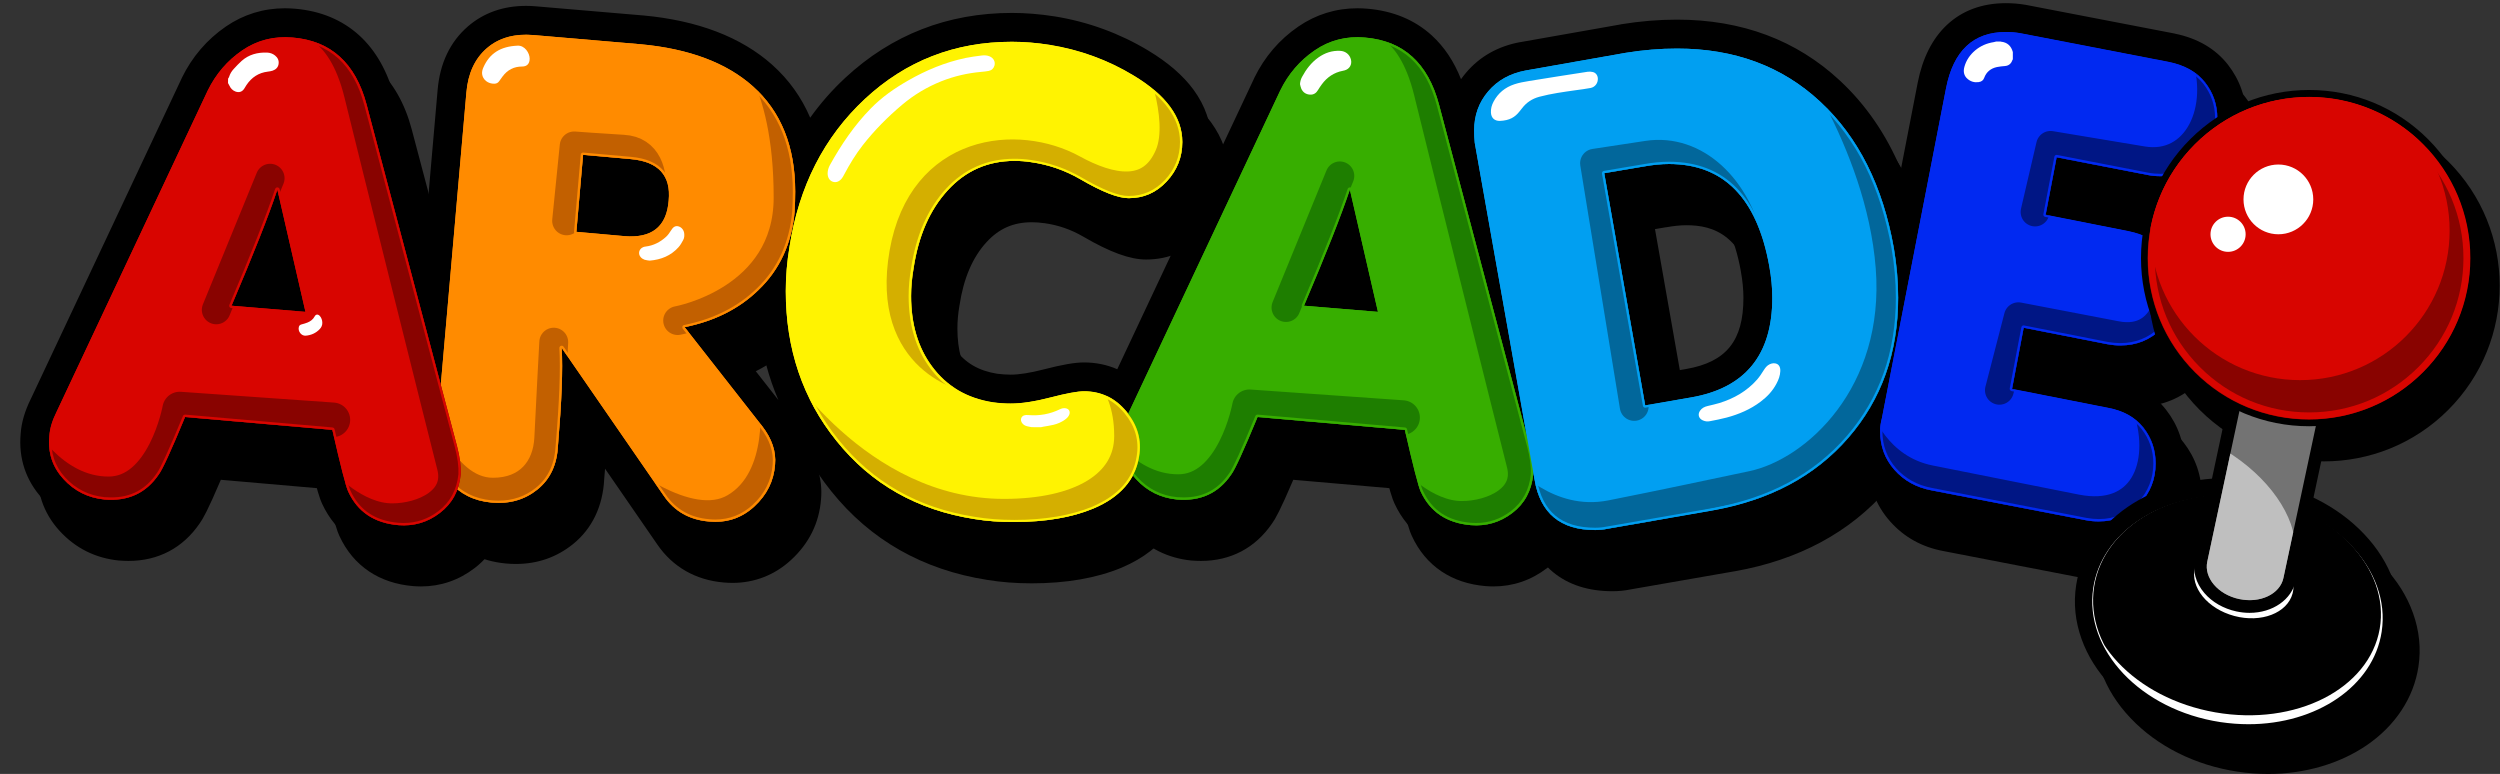 <?xml version="1.0" encoding="utf-8"?>
<!-- Generator: Adobe Illustrator 26.0.3, SVG Export Plug-In . SVG Version: 6.00 Build 0)  -->
<svg version="1.1" id="Redraw" xmlns="http://www.w3.org/2000/svg" xmlns:xlink="http://www.w3.org/1999/xlink" x="0px" y="0px"
	 viewBox="0 0 3870.4 1198.2" style="enable-background:new 0 0 3870.4 1198.2;" xml:space="preserve">
<rect x="0" y="0" width="3870.4" height="1198.2" fill="#333333" stroke="none"/>
<style type="text/css">
	.st0{fill:#FFFFFF;}
	.st1{fill:#D80500;}
	.st2{fill:#FF8B00;}
	.st3{fill:#FFF301;}
	.st4{fill:#37AE00;}
	.st5{fill:#019FF1;}
	.st6{fill:#0129F1;}
	.st7{clip-path:url(#SVGID_00000124131191102833978300000014211607659361802409_);}
	.st8{fill:none;stroke:#1E7E00;stroke-width:53.062;stroke-linecap:round;stroke-linejoin:round;stroke-miterlimit:10;}
	.st9{fill:none;stroke:#1E7E00;stroke-width:44.218;stroke-linecap:round;stroke-linejoin:round;stroke-miterlimit:10;}
	.st10{clip-path:url(#SVGID_00000108271645733058268720000008574120803369002897_);}
	.st11{clip-path:url(#SVGID_00000152976806920138189820000007369828272753885604_);}
	.st12{fill:none;stroke:#C26000;stroke-width:44.218;stroke-linecap:round;stroke-linejoin:round;stroke-miterlimit:10;}
	.st13{clip-path:url(#SVGID_00000181065915883891831120000008693888845635686815_);}
	.st14{clip-path:url(#SVGID_00000069393860837110235710000009962439058981772724_);}
	.st15{fill:none;stroke:#D4AF00;stroke-width:44.218;stroke-linecap:round;stroke-linejoin:round;stroke-miterlimit:10;}
	.st16{clip-path:url(#SVGID_00000029752367644628158890000004793598313485285508_);}
	.st17{clip-path:url(#SVGID_00000170997770379991952380000000198426876269779854_);}
	.st18{fill:none;stroke:#02679B;stroke-width:44.218;stroke-linecap:round;stroke-linejoin:round;stroke-miterlimit:10;}
	.st19{clip-path:url(#SVGID_00000072265353476103568540000005823842377821412269_);}
	.st20{clip-path:url(#SVGID_00000068678223189520410490000012969652031970192306_);}
	.st21{fill:none;stroke:#001685;stroke-width:44.218;stroke-linecap:round;stroke-linejoin:round;stroke-miterlimit:10;}
	.st22{clip-path:url(#SVGID_00000055683419913808553680000018160557667187649175_);}
	.st23{clip-path:url(#SVGID_00000139292208934858868360000001243622729105853083_);}
	.st24{fill:none;stroke:#890300;stroke-width:53.062;stroke-linecap:round;stroke-linejoin:round;stroke-miterlimit:10;}
	.st25{fill:none;stroke:#890300;stroke-width:44.218;stroke-linecap:round;stroke-linejoin:round;stroke-miterlimit:10;}
	.st26{clip-path:url(#SVGID_00000021086888201091496380000008319675003270998144_);}
	.st27{clip-path:url(#SVGID_00000000902430942913235180000001577266899194472321_);}
	.st28{fill:#737373;}
	.st29{clip-path:url(#SVGID_00000147204542716510894140000005259563307785332103_);fill:#BFBFBF;}
	.st30{fill:#890300;}
	.st31{clip-path:url(#SVGID_00000003824376923785835950000006087322767271187610_);}
	.st32{clip-path:url(#SVGID_00000013884785993401636320000012392850717296488866_);}
	.st33{fill:none;stroke:#1E7E00;stroke-width:58.655;stroke-linecap:round;stroke-linejoin:round;stroke-miterlimit:10;}
	.st34{fill:none;stroke:#1E7E00;stroke-width:48.879;stroke-linecap:round;stroke-linejoin:round;stroke-miterlimit:10;}
	.st35{clip-path:url(#SVGID_00000176026569996294628690000011741048287976986249_);}
	.st36{clip-path:url(#SVGID_00000101787814465622001520000012828236711564835755_);}
	.st37{fill:none;stroke:#C26000;stroke-width:48.879;stroke-linecap:round;stroke-linejoin:round;stroke-miterlimit:10;}
	.st38{clip-path:url(#SVGID_00000053529324892248264450000003030937579544989621_);}
	.st39{clip-path:url(#SVGID_00000057850321096849166550000017468662397693004443_);}
	.st40{fill:none;stroke:#D4AF00;stroke-width:48.879;stroke-linecap:round;stroke-linejoin:round;stroke-miterlimit:10;}
	.st41{clip-path:url(#SVGID_00000044147688586932354100000015726639044959269007_);}
	.st42{clip-path:url(#SVGID_00000151510112869107747610000009578877173489308036_);}
	.st43{fill:none;stroke:#02679B;stroke-width:48.879;stroke-linecap:round;stroke-linejoin:round;stroke-miterlimit:10;}
	.st44{clip-path:url(#SVGID_00000001632091421729439560000007473570659308955797_);}
	.st45{clip-path:url(#SVGID_00000152259669085287666330000002670874516125521051_);}
	.st46{fill:none;stroke:#001685;stroke-width:48.879;stroke-linecap:round;stroke-linejoin:round;stroke-miterlimit:10;}
	.st47{clip-path:url(#SVGID_00000010993067857189710780000001183284538412267406_);}
	.st48{clip-path:url(#SVGID_00000113335364872506618850000015411194933629427334_);}
	.st49{fill:none;stroke:#890300;stroke-width:58.655;stroke-linecap:round;stroke-linejoin:round;stroke-miterlimit:10;}
	.st50{fill:none;stroke:#890300;stroke-width:48.879;stroke-linecap:round;stroke-linejoin:round;stroke-miterlimit:10;}
	.st51{clip-path:url(#SVGID_00000098179463000613707620000007023002023107250623_);}
	.st52{clip-path:url(#SVGID_00000067224303176198825190000000731521448572948651_);}
	.st53{fill:none;stroke:#1E7E00;stroke-width:53.614;stroke-linecap:round;stroke-linejoin:round;stroke-miterlimit:10;}
	.st54{fill:none;stroke:#1E7E00;stroke-width:44.679;stroke-linecap:round;stroke-linejoin:round;stroke-miterlimit:10;}
	.st55{clip-path:url(#SVGID_00000152945022073096814890000010518560008164582570_);}
	.st56{clip-path:url(#SVGID_00000021085446007003345030000008578463609359379350_);}
	.st57{fill:none;stroke:#C26000;stroke-width:44.679;stroke-linecap:round;stroke-linejoin:round;stroke-miterlimit:10;}
	.st58{clip-path:url(#SVGID_00000078728789154832085360000000577321188741362059_);}
	.st59{clip-path:url(#SVGID_00000029031724417598753060000000209684716533802173_);}
	.st60{fill:none;stroke:#D4AF00;stroke-width:44.679;stroke-linecap:round;stroke-linejoin:round;stroke-miterlimit:10;}
	.st61{clip-path:url(#SVGID_00000003080344349442051820000008055433854284255137_);}
	.st62{clip-path:url(#SVGID_00000095302303277489968340000018012681716807239324_);}
	.st63{fill:none;stroke:#02679B;stroke-width:44.679;stroke-linecap:round;stroke-linejoin:round;stroke-miterlimit:10;}
	.st64{clip-path:url(#SVGID_00000011021010151832896600000010185851755603397792_);}
	.st65{clip-path:url(#SVGID_00000140697132075475145520000010363040926615269301_);}
	.st66{fill:none;stroke:#001685;stroke-width:44.679;stroke-linecap:round;stroke-linejoin:round;stroke-miterlimit:10;}
	.st67{clip-path:url(#SVGID_00000123398972442923263120000000258943052331904186_);}
	.st68{clip-path:url(#SVGID_00000040535950105658850090000013248231780112324224_);}
	.st69{fill:none;stroke:#890300;stroke-width:53.614;stroke-linecap:round;stroke-linejoin:round;stroke-miterlimit:10;}
	.st70{fill:none;stroke:#890300;stroke-width:44.679;stroke-linecap:round;stroke-linejoin:round;stroke-miterlimit:10;}
	.st71{clip-path:url(#SVGID_00000070828780234028491910000011901797136660516515_);}
	.st72{clip-path:url(#SVGID_00000128456179811914980130000005333838761071661979_);}
	.st73{clip-path:url(#SVGID_00000067946501401941970420000013975761105719606197_);fill:#BFBFBF;}
	.st74{clip-path:url(#SVGID_00000082337719597147278110000018408727873631265974_);}
	.st75{clip-path:url(#SVGID_00000088093585625142487490000008313727889528586130_);}
	.st76{fill:none;stroke:#1E7E00;stroke-width:59.266;stroke-linecap:round;stroke-linejoin:round;stroke-miterlimit:10;}
	.st77{fill:none;stroke:#1E7E00;stroke-width:49.389;stroke-linecap:round;stroke-linejoin:round;stroke-miterlimit:10;}
	.st78{clip-path:url(#SVGID_00000062913622749817211820000012819977952828800651_);}
	.st79{clip-path:url(#SVGID_00000133515908200917791700000017593549820596061571_);}
	.st80{fill:none;stroke:#C26000;stroke-width:49.389;stroke-linecap:round;stroke-linejoin:round;stroke-miterlimit:10;}
	.st81{clip-path:url(#SVGID_00000008114034827175737500000000586585426476515766_);}
	.st82{clip-path:url(#SVGID_00000070839288220168076710000015800994828796108724_);}
	.st83{fill:none;stroke:#D4AF00;stroke-width:49.389;stroke-linecap:round;stroke-linejoin:round;stroke-miterlimit:10;}
	.st84{clip-path:url(#SVGID_00000156573117235060802620000010250669938557062071_);}
	.st85{clip-path:url(#SVGID_00000085956642106809319270000017057943519394815123_);}
	.st86{fill:none;stroke:#02679B;stroke-width:49.389;stroke-linecap:round;stroke-linejoin:round;stroke-miterlimit:10;}
	.st87{clip-path:url(#SVGID_00000115510041115644586150000015467162812739426992_);}
	.st88{clip-path:url(#SVGID_00000155826174586801714300000004628142884422083973_);}
	.st89{fill:none;stroke:#001685;stroke-width:49.389;stroke-linecap:round;stroke-linejoin:round;stroke-miterlimit:10;}
	.st90{clip-path:url(#SVGID_00000031895863132907506020000013458344948994652063_);}
	.st91{clip-path:url(#SVGID_00000171703400517875186420000000263348050386594197_);}
	.st92{fill:none;stroke:#890300;stroke-width:59.266;stroke-linecap:round;stroke-linejoin:round;stroke-miterlimit:10;}
	.st93{fill:none;stroke:#890300;stroke-width:49.389;stroke-linecap:round;stroke-linejoin:round;stroke-miterlimit:10;}
	.st94{clip-path:url(#SVGID_00000098932856579631924260000006369844693450660242_);}
</style>
<g id="Sub-Z_00000080914791197862092200000016084177310264708244_">
	<g id="Arcade_00000156553361039129779260000000685403474512543630_">
		<g>
			<g>
				<path d="M651.7,885.7c-3.3,0-6.6-0.1-9.9-0.4c-45.1-3.8-78.3-26.3-96.1-65c-3-6.6-8.1-22-22.4-84l-195.5-17
					c-23.7,56.4-32,71.6-36.8,78.1c-21.6,31.9-53.4,48.7-91.9,48.7c-4,0-8.2-0.2-12.4-0.5h-0.3c-30.8-3.1-56.9-16.1-77.6-38.8
					c-21.3-23.3-30.6-51.3-27.6-83.5c0.9-14.2,5.4-29.6,13.5-45.9l233.7-496.7c14.3-29.3,34.8-53.2,60.9-71.1
					c23.5-16.1,50.1-24.3,78.9-24.3c4.5,0,9.1,0.2,13.7,0.6c68.4,5.8,114.8,47.5,134.1,120.6l140,528.8c5.1,19.5,7.1,36,6.4,50.4
					v0.5l-0.1,0.5c-3.2,31.5-16.9,56.8-40.8,75.1C700.8,877.7,677.4,885.7,651.7,885.7z M471.1,508.1l-19.9-86.4
					c-9.5,24.1-20.6,51.5-33.4,82L471.1,508.1z"/>
				<path d="M468.1,107.6c3.9,0,7.8,0.2,11.8,0.5c59.3,5.1,97.4,39.7,114.5,104.1l140,528.8c4.4,17,6.3,31.5,5.7,43.5
					c-2.5,25.2-13.2,45.1-32.2,59.6c-16.7,12.8-35.5,19.2-56.1,19.2c-2.7,0-5.4-0.1-8.2-0.3c-37.2-3.2-63.1-20.5-77.6-52
					c-3.8-8.2-12-40-24.6-95.5l-228-19.9c-21.4,51.7-35,81.4-40.7,88.9c-17.6,26.2-42.2,39.2-73.7,39.2c-3.4,0-6.9-0.2-10.5-0.5
					c-25.2-2.5-46.4-13.1-63.4-31.7c-17-18.6-24.3-40.8-21.8-66.7c0.6-11.4,4.4-24,11.4-37.8l233.7-496.6
					c12.6-25.9,30.4-46.7,53.5-62.4C421.7,114.4,443.8,107.6,468.1,107.6 M499.8,532.9l-43.5-189.2c-13.2,39.7-36.9,99.7-71,179.7
					L499.8,532.9 M468.1,62.9v44.7V62.9c-33.4,0-64.2,9.5-91.5,28.2c-29.4,20.1-52.4,46.9-68.4,79.7l-0.1,0.3l-0.1,0.3L74.5,667.6
					c-9.3,18.8-14.6,36.9-15.7,53.9c-3.5,38,8.1,72.7,33.4,100.3c24.6,26.9,55.5,42.3,91.9,46h0.3h0.3c4.8,0.4,9.7,0.6,14.3,0.6
					c46.1,0,84.2-20.1,110.2-58.2c4.9-6.8,12.3-19.6,32.7-67.4L505.1,757c12.6,53.6,17.1,65.8,20.3,72.6
					c10.7,23.2,26.1,41.7,45.9,55c19.2,12.9,42.2,20.6,68.4,22.8h0.1h0.1c3.9,0.3,7.9,0.5,11.7,0.5c30.6,0,58.7-9.6,83.3-28.5
					c28.6-22,45.7-53.3,49.4-90.6l0.1-1.1l0.1-1.1c0.9-16.7-1.4-35.4-7-57v-0.1v-0.1l-140-528.8c-10.7-40.5-29.1-72.7-54.5-95.9
					c-26.4-24-59.8-37.9-99.3-41.3C478.5,63.2,473.2,62.9,468.1,62.9L468.1,62.9z"/>
			</g>
			<g>
				<path d="M1134.2,880.2c-3.9,0-7.8-0.2-11.8-0.6c-37.1-3.1-66.2-19.7-86.5-49.4L918.4,659.9c-1,23.4-2.8,50.2-5.4,80.6
					c-1.6,36-15.1,64.4-39.9,84.5c-21.2,17.1-46.2,25.8-74.4,25.8c-4.3,0-8.7-0.2-13.1-0.6c-33.1-3.1-60.1-16.7-80.3-40.4
					c-20.4-23.9-28.9-53.9-25.1-89l46.3-529.6c3-35.5,16.2-63.6,39.3-83.5C786,90.3,811.3,81.4,841,81.4c4.4,0,9,0.2,13.6,0.6
					l165.8,14.3c79.7,7.4,142.6,31.2,187,70.9c48.3,43.4,72.7,103.7,72.7,179.4c0,10.3-0.3,21.3-1,32.5v0.4v0.4
					c-4.9,54.4-25.9,99.9-62.5,135.1c-25,24.5-55.7,42.7-91.5,54.6l99.2,126.6c18.7,24.1,26.9,49.4,24.5,75.3
					c-2.4,30.9-15.6,57.6-39.3,79.4C1188.2,870.2,1162.9,880.2,1134.2,880.2z M994.9,393.3c3,0.3,5.9,0.4,8.6,0.4
					c24.4,0,34.2-9.4,36.2-34.8v-0.4c1.2-12.4-0.6-21.7-5.5-27.5c-7.1-8.5-21.8-11.5-32.9-12.4l-51.5-4.6l-6.5,74.7L994.9,393.3z"/>
				<path d="M841.2,103.8c3.8,0,7.7,0.2,11.7,0.5l165.6,14.2c75,6.9,133.1,28.7,174.1,65.3c43.5,39.1,65.3,93.3,65.3,162.7
					c0,10.1-0.3,20.5-0.9,31.2c-4.4,49.2-23,89.6-55.8,121.1c-29.7,29-67.8,48.2-114.5,57.7l120.1,153.3
					c15.1,19.6,21.8,39.4,19.9,59.6c-1.9,25.2-12.6,46.8-32.2,64.8c-17.2,15.8-37.2,23.6-60.2,23.6c-3.2,0-6.5-0.2-9.8-0.5
					c-30.3-2.5-53.6-15.8-70-39.7L896.4,588.7c1.9,32.8,0,82.9-5.7,150.4c-1.3,29.7-11.8,52.5-31.7,68.6
					c-17.2,13.9-37.3,20.8-60.4,20.8c-3.6,0-7.3-0.2-11-0.5c-27.1-2.5-48.9-13.4-65.3-32.6c-16.4-19.2-23-43.4-19.9-72.4l46.4-529.8
					c2.5-29.6,13.1-52.5,31.7-68.6C796.6,110.8,816.8,103.8,841.2,103.8 M1003.5,416.1c36.1,0,55.6-18.4,58.5-55.4
					c3.8-39.1-15.8-60.5-58.7-64.3l-73.8-6.6L919.1,409l73.8,6.6C996.6,415.9,1000.1,416.1,1003.5,416.1 M841.2,59.1
					c-35.3,0-65.5,10.7-89.9,31.7c-27.6,23.9-43.5,57.1-47,98.6L658,718.6c-4.3,40.8,6.2,77.4,30.3,105.7
					c24.1,28.3,56.1,44.5,95.1,48.1h0.1h0.1c5.1,0.5,10.1,0.7,15.1,0.7c33.5,0,63.2-10.4,88.5-30.8c29.5-23.9,46.1-58.6,48.2-100.4
					c0.5-5.6,0.9-11,1.3-16.3l80.9,117.3c23.9,34.9,59.5,55.2,102.9,58.9c4.6,0.4,9.2,0.6,13.7,0.6c33.9,0,65.2-12.2,90.4-35.4
					c28-25.7,43.6-57.3,46.5-94c2.9-31.6-6.9-62.1-29.1-90.7l-0.1-0.1l-0.1-0.1l-80.7-103c26.8-12.3,50.6-28.4,71-48.4
					c40.5-39,63.8-89.2,69.2-149.2l0.1-0.7v-0.7c0.7-11.7,1-23.1,1-33.8c0-82.3-26.9-148.2-80.1-195.9l-0.1-0.1l-0.1-0.1
					c-48.1-42.9-115.3-68.6-199.7-76.4h-0.2h-0.2l-165.3-14C851.4,59.4,846.2,59.1,841.2,59.1L841.2,59.1z M967.5,368.4l2.6-30.2
					l29.2,2.6c12.3,1.1,16.8,3.8,17.7,4.4c0.3,0.8,1.2,4,0.5,11.1v0.4v0.4c-0.7,8.8-2.6,12-2.9,12.5c-0.5,0.3-3.5,1.6-11,1.6
					c-2.1,0-4.3-0.1-6.7-0.3L967.5,368.4L967.5,368.4z"/>
			</g>
			<g>
				<path d="M1597.1,880.7c-23.1,0-45-1.7-65.1-5c-94.2-14.7-170.8-58.2-227.7-129.2c-55.3-68.7-83.4-151.4-83.4-245.8
					c0-23.8,2-47.9,6-71.6c15.2-98.6,56.8-180,123.7-242.2c67.4-62.7,149-94.4,242.7-94.4c19.9,0,40.8,1.7,62.1,5
					c49.4,8,95.7,24.9,137.7,50.2c57.4,34.4,86.5,75.6,86.5,122.2c0,29-10.1,54.7-30.1,76.2c-20.4,22-45.8,33.2-75.5,33.2
					c-20.9,0-48.3-10.3-86-32.4c-21.3-12.3-44.3-20.3-68.4-23.6h-0.3c-7.1-1.1-14.5-1.6-22.2-1.6c-34.8,0-63.1,12.5-86.6,38.2
					c-24.6,26.8-40.5,63.6-47.4,109.3l-0.1,0.5c-2.3,13.2-3.5,26.2-3.5,38.7c0,38.4,9.3,70.6,27.8,95.5c19.2,26.2,45.4,41.6,79.9,47
					c8.3,1.1,16.4,1.7,24.2,1.7c15.1,0,34-2.9,56.3-8.7c26.8-6.9,44.9-10.2,57.2-10.2c33.4,0,61.3,13.4,83,39.8
					c21.5,26.3,29.7,55.7,24.2,87.4c-7,43.8-35.3,76.5-84.3,97.3l-0.2,0.1C1691.7,873.1,1647.7,880.7,1597.1,880.7z"/>
				<path d="M1593.3,114.7c18.9,0,38.5,1.6,58.7,4.7c46.7,7.6,89.9,23.3,129.6,47.3c50.5,30.3,75.7,64.7,75.7,103.1
					c0,23.3-8,43.7-24.1,61c-16.1,17.4-35.8,26-59.1,26c-16.4,0-41.3-9.8-74.7-29.3c-24-13.9-49.5-22.7-76.6-26.5
					c-8.2-1.3-16.7-1.9-25.5-1.9c-41,0-75.4,15.1-103.1,45.4c-27.8,30.3-45.4,70.6-53,121.1c-2.5,14.5-3.8,28.7-3.8,42.6
					c0,43.5,10.7,79.8,32.2,108.8c22.7,30.9,54.2,49.5,94.6,55.8c9.5,1.3,18.6,1.9,27.4,1.9c17,0,37.7-3.1,62-9.5
					c24.3-6.3,41.5-9.5,51.6-9.5c26.5,0,48.4,10.6,65.8,31.7c17.3,21.1,23.8,44.3,19.4,69.5c-5.7,35.9-29.3,62.8-71,80.4
					c-33.4,13.9-74.1,20.8-122,20.8c-22.1,0-42.6-1.6-61.5-4.7c-88.9-13.9-160.2-54.2-213.8-121.1c-52.4-65-78.5-142.2-78.5-231.8
					c0-22.7,1.9-45.4,5.7-68.1c14.5-94,53.5-170.4,116.8-229.4C1429.2,144.2,1505,114.7,1593.3,114.7 M1593.3,70.1
					c-99.5,0-186.3,33.8-258,100.4c-70.6,65.7-114.5,151.5-130.5,255.1c-4.1,24.9-6.2,50.2-6.2,75.2c0,99.6,29.7,187,88.4,259.8
					c60.5,75.4,141.7,121.6,241.5,137.2c21.2,3.5,44.3,5.3,68.6,5.3c53.6,0,100.4-8.1,139.2-24.2l0.2-0.1l0.2-0.1
					c70.2-29.8,91.8-78.5,97.6-114.2c6.5-37.8-3.5-74.2-28.9-105.2c-25.8-31.4-60.5-48-100.3-48c-14.4,0-33.7,3.4-62.8,10.9
					c-20.5,5.3-37.6,8-50.7,8c-6.7,0-13.8-0.5-21-1.4c-28.6-4.6-49.3-16.7-65-38v-0.1v-0.1c-15.8-21.3-23.4-48.2-23.4-82.2
					c0-11.3,1.1-23,3.1-34.9l0.1-0.5l0.1-0.5c6.2-41.3,20.2-74.1,41.7-97.5c19.3-21.1,41.6-30.9,70.2-30.9c6.5,0,12.8,0.5,18.8,1.4
					h0.3h0.3c21.5,3,41.2,9.8,60.3,20.9c41.3,24.1,72.2,35.4,97.2,35.4c35.7,0,67.4-13.9,91.9-40.3c23.6-25.4,36-57,36-91.4
					c0-28.9-9.3-56.1-27.6-81.1c-16.1-21.9-39.6-42.2-69.8-60.4c-44.4-26.8-93.4-44.7-145.5-53.1h-0.1h-0.1
					C1636.5,71.8,1614.4,70.1,1593.3,70.1L1593.3,70.1z"/>
			</g>
			<g>
				<path d="M2312.1,885.7c-3.3,0-6.6-0.1-9.9-0.4c-45.1-3.8-78.3-26.3-96.1-65c-3-6.6-8.1-22-22.4-84l-195.5-17
					c-23.7,56.4-32,71.6-36.8,78.1c-21.6,31.9-53.4,48.7-91.9,48.7c-4,0-8.2-0.2-12.4-0.5h-0.3c-30.8-3.1-56.9-16.1-77.6-38.8
					c-21.3-23.3-30.6-51.3-27.6-83.5c0.9-14.2,5.4-29.6,13.5-45.9l233.7-496.7c14.3-29.3,34.8-53.2,60.9-71.1
					c23.5-16.1,50.1-24.3,78.9-24.3c4.5,0,9.1,0.2,13.7,0.6c68.4,5.8,114.8,47.5,134.1,120.6l140,528.8c5.1,19.6,7.1,36,6.4,50.4
					v0.5l-0.1,0.5c-3.2,31.5-16.9,56.8-40.8,75.1C2361.2,877.7,2337.7,885.7,2312.1,885.7z M2131.5,508.1l-19.9-86.4
					c-9.5,24.1-20.6,51.4-33.4,82L2131.5,508.1z"/>
				<path d="M2128.4,107.6c3.9,0,7.8,0.2,11.8,0.5c59.3,5.1,97.4,39.7,114.5,104.1l140,528.8c4.4,17,6.3,31.5,5.7,43.5
					c-2.5,25.2-13.2,45.1-32.2,59.6c-16.7,12.8-35.5,19.2-56.1,19.2c-2.7,0-5.4-0.1-8.2-0.3c-37.2-3.2-63.1-20.5-77.6-52
					c-3.8-8.2-12-40-24.6-95.5l-228-19.9c-21.4,51.7-35,81.4-40.7,88.9c-17.6,26.2-42.2,39.2-73.7,39.2c-3.4,0-6.9-0.2-10.5-0.5
					c-25.2-2.5-46.4-13.1-63.4-31.7c-17-18.6-24.3-40.8-21.8-66.7c0.6-11.4,4.4-24,11.4-37.8l233.7-496.7
					c12.6-25.9,30.4-46.7,53.5-62.4C2082,114.4,2104.1,107.6,2128.4,107.6 M2160.1,532.9l-43.5-189.2c-13.2,39.7-36.9,99.7-71,179.7
					L2160.1,532.9 M2128.4,62.9v44.7V62.9c-33.4,0-64.2,9.5-91.5,28.2c-29.4,20.1-52.4,46.9-68.4,79.7l-0.1,0.3l-0.1,0.3
					l-233.5,496.2c-9.3,18.8-14.6,36.9-15.7,53.9c-3.5,38,8.1,72.7,33.4,100.3c24.6,26.9,55.5,42.3,91.9,46h0.3h0.3
					c4.8,0.4,9.7,0.6,14.3,0.6c46.1,0,84.2-20.1,110.2-58.2c4.9-6.8,12.3-19.6,32.7-67.4l163.2,14.2c12.6,53.6,17.1,65.8,20.3,72.6
					c10.7,23.2,26.1,41.7,45.9,55c19.2,12.9,42.2,20.6,68.4,22.8h0.1h0.1c3.9,0.3,7.9,0.5,11.7,0.5c30.6,0,58.7-9.6,83.3-28.5
					c28.6-21.9,45.7-53.3,49.4-90.6l0.1-1.1l0.1-1.1c0.9-16.7-1.4-35.4-7-57v-0.1v-0.1l-140-528.8c-10.7-40.5-29.1-72.7-54.5-95.9
					c-26.4-24-59.8-37.9-99.3-41.3C2138.8,63.2,2133.6,62.9,2128.4,62.9L2128.4,62.9z"/>
			</g>
			<g>
				<path d="M2496.2,893c-32,0-58.2-8.3-77.9-24.5c-19.8-16.4-32.5-40.5-37.8-71.6L2287.7,274l-0.1-0.9c-0.7-7.1-1.1-14.2-1.1-21.1
					c0-28.7,9.1-53.9,27.1-75c17.8-21,41.6-34.3,70.7-39.7l155.6-27.5c28.2-4.6,56.2-6.9,83-6.9c94.3,0,174.1,29.7,237.1,88.3
					c62.3,58,103,138.6,120.8,239.5c4.6,27.2,7,54.2,7,80.5c0,90.3-27.8,168.1-82.6,231.3c-54.6,63-129.8,103.3-223.5,119.9
					l-162.3,28.3C2512.4,892.2,2504.5,893,2496.2,893z M2591.9,651.8l49-8.5c73.2-12.7,107.3-54.7,107.3-132.2
					c0-14.3-1.5-29.5-4.4-45.1c-22.5-125.2-86.8-139.7-133.2-139.7c-10.6,0-22.3,1.2-34.8,3.4l-39.6,6.7L2591.9,651.8z"/>
				<path d="M2623,125.1c88.9,0,162.9,27.4,221.8,82.3c59,54.9,97,130.6,114,227.1c4.4,25.9,6.6,51.4,6.6,76.6
					c0,85.1-25.7,157.4-77.1,216.6c-51.4,59.3-121.6,96.8-210.5,112.6l-162.7,28.4c-5.7,1.3-12,1.9-18.9,1.9
					c-53.6,0-84.8-25.9-93.7-77.6l-92.7-522.2c-0.6-6.3-0.9-12.6-0.9-18.9c0-23.3,7.3-43.5,21.8-60.5s33.7-27.7,57.7-32.2
					l155.1-27.4C2570.7,127.4,2597.1,125.1,2623,125.1 M2573.8,677.6l71-12.3c83.9-14.5,125.8-65.9,125.8-154.2
					c0-15.8-1.6-32.2-4.7-49.2c-18.9-105.3-70.6-158-155.1-158c-12,0-24.9,1.3-38.8,3.8l-61.6,10.4L2573.8,677.6 M2623,80.5
					c-28.1,0-57.2,2.4-86.6,7.2l-0.3,0.1l-0.3,0.1l-155.1,27.4h-0.2h-0.2c-34.2,6.3-62.4,22.2-83.6,47.1
					c-21.5,25.3-32.4,55.4-32.4,89.5c0,7.6,0.4,15.5,1.2,23.3l0.2,1.7l0.3,1.7l92.7,522.1c6.3,36.5,21.6,65,45.5,84.9
					c23.8,19.7,54.8,29.7,92.1,29.7c9.7,0,18.9-0.9,27.5-2.7l161.8-28.2h0.1h0.1c98.9-17.5,178.4-60.4,236.4-127.3
					c58.4-67.4,88-150.1,88-245.9c0-27.5-2.4-55.9-7.3-84.1V427v-0.1c-18.7-105.8-61.6-190.6-127.6-252
					C2808,112.2,2723.2,80.5,2623,80.5L2623,80.5z M2562.2,354.7l17.1-2.9h0.3h0.3c11.2-2,21.6-3.1,30.8-3.1
					c41.6,0,91.9,13.8,111.2,121.2v0.1v0.1c2.6,14.3,4,28.1,4,41.1c0,66.5-26.5,99.4-88.8,110.2l-27.1,4.7L2562.2,354.7
					L2562.2,354.7z"/>
			</g>
			<g>
				<path d="M3276.1,879.7c-7.6,0-15.6-0.8-23.8-2.2l-239.7-46.4c-28.1-5.3-51.6-18.4-69.7-38.8c-18.5-20.8-27.9-46-27.9-74.9
					c0-8,1.1-16.4,3.4-24.9l99.2-510.1c17-86.9,71.7-105.1,114.6-105.1c8.7,0,17.6,0.7,26.4,2.2l0.6,0.1l230.2,44.5
					c29.8,6.1,53,19.5,68.9,39.8C3474,184,3482,207.2,3482,233c0,30.5-10.7,57-31.8,78.9c-21.3,22.1-47.7,33.3-78.5,33.3
					c-8.4,0-16.6-0.8-24.3-2.3l-118.8-23.1l-8.6,45.1l106.9,21.2c29.8,6.1,53.2,19.4,69.7,39.4c16.6,20.1,25,43.5,25,69.5
					c0,31.3-11,58.1-32.6,79.7s-48.4,32.6-79.7,32.6c-7.7,0-15.7-0.8-23.9-2.3l-107.8-21.3l-9.6,50.7l126.6,25
					c29.3,5.4,52.2,18.5,68.2,38.9c15.7,20.1,23.7,43.3,23.7,69.1c0,30.4-10.5,56.9-31.2,78.7
					C3334.2,868.5,3307.5,879.7,3276.1,879.7z"/>
				<path d="M3132.3,99.6c7.6,0,15.1,0.6,22.7,1.9l229.9,44.5c24.6,5.1,43.2,15.6,55.8,31.7c12.6,16.1,18.9,34.5,18.9,55.3
					c0,24.6-8.5,45.7-25.5,63.4c-17,17.7-37.8,26.5-62.4,26.5c-6.9,0-13.6-0.6-19.9-1.9l-141-27.4l-17,88.9l128.7,25.5
					c24.6,5.1,43.5,15.6,56.8,31.7c13.2,16.1,19.9,34.5,19.9,55.3c0,25.2-8.7,46.5-26,63.9c-17.4,17.4-38.6,26-63.9,26
					c-6.3,0-12.9-0.6-19.9-1.9l-129.6-25.5l-18,94.6l148.5,29.3c24,4.4,42.2,14.7,54.9,30.7c12.6,16.1,18.9,34.5,18.9,55.3
					c0,24.6-8.4,45.7-25.1,63.4c-16.7,17.6-37.7,26.5-62.9,26.5c-6.3,0-12.9-0.6-19.9-1.9l-239.3-46.3c-23.3-4.4-42.4-15-57.2-31.7
					s-22.2-36.7-22.2-60.1c0-6.3,0.9-12.9,2.8-19.9l99.3-510.9C3050.9,128.6,3081.8,99.6,3132.3,99.6 M3132.3,54.9
					c-36.8,0-67.7,11.4-91.6,33.9c-22.3,21-37.5,51-45,89.3l-99.1,509.5c-2.6,10.1-3.9,20.2-3.9,29.9c0,34.5,11.3,64.7,33.5,89.7
					c21.4,24.2,49.1,39.7,82.3,45.9l239.2,46.3l0.3,0.1h0.3c9.6,1.7,18.9,2.6,27.8,2.6c37.3,0,70.3-14,95.3-40.4
					c24.4-25.8,37.3-58.3,37.3-94.1c0-30.9-9.6-58.8-28.4-82.9c-19.4-24.8-46.9-40.6-81.6-47.1l-104.8-20.7l1.3-6.8l85.5,16.8
					l0.3,0.1l0.3,0.1c9.5,1.7,18.9,2.6,27.9,2.6c36.9,0,69.9-13.5,95.4-39.1c25.6-25.6,39.1-58.6,39.1-95.5
					c0-31.4-10.1-59.5-30.1-83.7c-19.8-24.1-47.5-39.9-82.3-47.1h-0.1h-0.1l-85.1-16.9l0.3-1.3l96.8,18.8c9.1,1.8,18.7,2.7,28.5,2.7
					c36.6,0,69.3-13.9,94.6-40.2c24.9-25.8,38.1-58.4,38.1-94.4c0-30.9-9.6-58.8-28.4-82.9c-19.3-24.6-46.9-40.7-82-47.9l-0.3-0.1
					l-0.3-0.1l-229.9-44.5l-0.6-0.1l-0.6-0.1C3152.3,55.8,3142.2,54.9,3132.3,54.9L3132.3,54.9z"/>
			</g>
		</g>
		<path d="M3316.3,314.8c9.1,1.8,18.7,2.7,28.5,2.7c36.6,0,69.3-13.9,94.6-40.2c24.9-25.8,38.1-58.4,38.1-94.4
			c0-30.9-9.6-58.8-28.4-82.9c-19.3-24.6-46.9-40.7-82-47.9l-0.3-0.1l-0.3-0.1L3136.7,7.6l-0.6-0.1l-0.6-0.1
			c-10-1.7-20.1-2.5-30-2.5c-36.8,0-67.7,11.4-91.6,33.9c-22.3,21-37.5,51-45,89.3l-26,133.9c-22.8-54-54.3-99.9-94.4-137.2
			c-67.3-62.7-152.1-94.4-252.3-94.4c-28.1,0-57.2,2.4-86.6,7.2l-0.3,0.1l-0.3,0.1l-155.1,27.4h-0.2h-0.2
			c-34.2,6.3-62.4,22.2-83.6,47.1c-2.8,3.3-5.5,6.8-8,10.3c-10.9-27.6-26.1-50.3-45.3-67.8c-26.4-24-59.8-37.9-99.3-41.3
			c-5.2-0.4-10.5-0.7-15.6-0.7v22.3l0,0V12.8c-33.4,0-64.2,9.5-91.5,28.2c-29.4,20.1-52.4,46.9-68.4,79.7l-0.1,0.3l-0.1,0.3
			l-211.9,450.3c-15.8-6.9-33.1-10.5-51.5-10.5c-14.4,0-33.7,3.4-62.8,10.9c-20.5,5.3-37.6,8-50.7,8c-6.7,0-13.8-0.5-21-1.4
			c-28.6-4.6-49.3-16.7-65-38v-0.1v-0.1c-15.8-21.3-23.4-48.2-23.4-82.2c0-11.3,1.1-23,3.1-34.9l0.1-0.5l0.1-0.5
			c6.2-41.3,20.2-74.1,41.7-97.5c19.3-21.1,41.6-30.9,70.2-30.9c6.5,0,12.8,0.5,18.8,1.4h0.3h0.3c21.5,3,41.2,9.8,60.3,20.9
			c41.3,24.1,72.2,35.4,97.2,35.4c35.7,0,67.4-13.9,91.9-40.3c23.6-25.4,36-57,36-91.4c0-28.9-9.3-56.1-27.6-81.1
			c-16.1-21.9-39.6-42.2-69.8-60.4c-44.4-26.8-93.4-44.7-145.5-53.1h-0.1h-0.1c-22.4-3.5-44.5-5.3-65.5-5.3
			c-99.5,0-186.3,33.8-258,100.4c-20.4,18.9-38.5,39.6-54.4,61.8c-13.4-31.3-32.9-58.7-58.6-81.7l-0.1-0.1l-0.1-0.1
			c-48.1-42.9-115.3-68.6-199.7-76.4h-0.2h-0.2L829.9,9.8c-5.3-0.5-10.5-0.7-15.5-0.7c-35.3,0-65.5,10.7-89.9,31.7
			c-27.6,23.9-43.5,57.1-47,98.6l-17.3,198.1l-49.5-186.8C600,110.2,581.6,78,556.2,54.8c-26.4-24-59.8-37.9-99.3-41.3
			c-5.2-0.4-10.5-0.7-15.6-0.7v22.3l0,0V12.8c-33.4,0-64.2,9.5-91.5,28.2c-29.4,20.2-52.4,47-68.4,79.8l-0.1,0.3l-0.1,0.3
			L47.7,617.6c-9.3,18.7-14.6,36.9-15.7,53.8c-3.5,38,8.1,72.7,33.4,100.3c24.6,26.9,55.5,42.3,91.9,46h0.3h0.3
			c4.8,0.4,9.7,0.6,14.3,0.6c46.1,0,84.2-20.1,110.2-58.2c4.9-6.8,12.3-19.6,32.7-67.4l163.2,14.4c12.6,53.6,17.1,65.8,20.3,72.6
			c10.7,23.2,26.1,41.7,45.9,55c19.2,12.9,42.2,20.6,68.4,22.8h0.1h0.1c3.9,0.3,7.9,0.5,11.7,0.5c30.6,0,58.7-9.6,83.3-28.5
			c5.5-4.2,10.6-8.8,15.2-13.7c10.4,3.3,21.5,5.6,33.2,6.7h0.1h0.1c5.1,0.5,10.1,0.7,15.1,0.7c33.5,0,63.2-10.4,88.5-30.8
			c29.5-23.9,46.1-58.6,48.2-100.4c0.5-5.6,0.9-11,1.3-16.3L990.7,793c23.9,34.9,59.5,55.2,102.9,58.9c4.6,0.4,9.2,0.6,13.7,0.6
			c33.9,0,65.2-12.2,90.4-35.4c28-25.7,43.6-57.3,46.5-94c1.2-12.8,0.2-25.3-2.7-37.7c5.8,8.5,12,16.9,18.6,25
			c60.5,75.4,141.7,121.6,241.5,137.2c21.2,3.5,44.3,5.3,68.6,5.3c53.6,0,100.4-8.1,139.2-24.2l0.2-0.1l0.2-0.1
			c20.2-8.6,36.3-18.7,49.3-29.6c17.5,10.3,37,16.6,58.5,18.8h0.3h0.3c4.8,0.4,9.7,0.6,14.3,0.6c46.1,0,84.2-20.1,110.2-58.2
			c4.9-6.8,12.3-19.6,32.7-67.4l163.2,14.2c12.6,53.6,17.1,65.8,20.3,72.6c10.7,23.2,26.1,41.7,45.9,55
			c19.2,12.9,42.2,20.6,68.4,22.8h0.1h0.1c3.9,0.3,7.9,0.5,11.7,0.5c30.6,0,58.7-9.6,83.3-28.5c0.4-0.3,0.7-0.6,1.1-0.9
			c2.4,2.4,5,4.7,7.6,6.9c23.8,19.7,54.8,29.7,92.1,29.7c9.7,0,18.9-0.9,27.5-2.7l161.9-28.2h0.1h0.1
			c89.5-15.9,163.3-52.5,219.5-109c5.3,11.3,12.3,22,21,31.8c21.4,24.2,49.1,39.7,82.3,45.9l239.2,46.3l0.3,0.1h0.3
			c9.6,1.7,18.9,2.6,27.8,2.6c37.3,0,70.3-14,95.3-40.4c24.4-25.8,37.3-58.3,37.3-94.1c0-30.9-9.6-58.8-28.4-82.9
			c-19.4-24.8-46.9-40.6-81.6-47.1L3167,566.6l1.3-6.8l85.5,16.8l0.3,0.1l0.3,0.1c9.5,1.7,18.9,2.6,27.9,2.6
			c36.9,0,69.9-13.5,95.4-39.1c25.6-25.6,39.1-58.6,39.1-95.5c0-31.4-10.1-59.5-30.1-83.7c-19.8-24.1-47.5-39.9-82.3-47.1h-0.1h-0.1
			l-85.1-16.9l0.3-1.3L3316.3,314.8z M2552.8,301.7h0.3c11.2-2,21.6-3.1,30.8-3.1c41.6,0,91.9,13.8,111.2,121.2v0.1v0.1
			c2.6,14.3,4,28.1,4,41.1c0,66.5-26.5,99.4-88.8,110.2l-27.1,4.7l-47.8-271.4l17.1-2.9H2552.8z M990.7,306.4v0.4v0.4
			c-0.7,8.8-2.6,12-2.9,12.5c-0.5,0.3-3.5,1.6-11,1.6c-2.1,0-4.3-0.1-6.7-0.3l-29.3-2.6l2.6-30.2l29.2,2.6
			c12.3,1.1,16.8,3.8,17.7,4.4C990.5,296.1,991.4,299.2,990.7,306.4z M1134.4,529.2c14.5-6.6,28-14.4,40.6-23.3
			c4.8,40.2,14.8,78.1,30.1,113.5L1134.4,529.2z"/>
		<g>
			<path class="st1" d="M616.7,813c-37.2-3.2-63.1-20.5-77.6-52c-3.8-8.2-12-40-24.6-95.5l-228-19.9c-21.4,51.7-35,81.4-40.7,88.9
				c-19.6,29-47.6,41.9-84.2,38.8c-25.2-2.5-46.4-13.1-63.4-31.7c-17-18.6-24.3-40.8-21.8-66.7c0.6-11.4,4.4-24,11.4-37.8
				l233.7-496.7c12.6-25.9,30.4-46.7,53.5-62.4c23-15.8,49-22.4,78-19.9c59.4,5,97.5,39.7,114.6,104l140,528.8
				c4.4,17,6.3,31.5,5.7,43.5c-2.5,25.2-13.2,45.1-32.2,59.6C662.2,808.6,640.7,814.9,616.7,813z M429.4,293.6
				c-13.2,39.7-36.9,99.7-71,179.7l114.5,9.5L429.4,293.6z"/>
			<path class="st2" d="M869.6,538.7c1.9,32.8,0,82.9-5.7,150.4c-1.3,29.7-11.8,52.5-31.7,68.6c-19.9,16.1-43.7,22.9-71.4,20.3
				c-27.1-2.5-48.9-13.4-65.3-32.6c-16.4-19.2-23-43.4-19.9-72.4L722,143.2c2.5-29.6,13.1-52.5,31.7-68.6
				c18.6-16.1,42.7-22.9,72.4-20.3l165.6,14.2c75,6.9,133.1,28.7,174.1,65.3c43.5,39.1,65.3,93.3,65.3,162.7
				c0,10.1-0.3,20.5-0.9,31.2c-4.4,49.2-23,89.6-55.8,121.1c-29.7,29-67.8,48.2-114.5,57.7L1180,659.8
				c15.1,19.6,21.8,39.4,19.9,59.6c-1.9,25.2-12.6,46.8-32.2,64.8s-42.9,25.7-70,23.2c-30.3-2.5-53.6-15.8-70-39.7L869.6,538.7z
				 M976.5,246.3l-73.8-6.6l-10.4,119.2l73.8,6.6c42.9,3.8,65.9-14.5,69.1-54.9C1039,271.6,1019.4,250.1,976.5,246.3z"/>
			<path class="st3" d="M1508.8,803.6c-88.9-13.9-160.2-54.2-213.8-121.1c-52.4-65-78.5-142.2-78.5-231.8c0-22.7,1.9-45.4,5.7-68.1
				c14.5-94,53.5-170.4,116.8-229.4c63.4-59,139.2-88.5,227.5-88.5c18.9,0,38.5,1.6,58.7,4.7c46.7,7.6,89.9,23.3,129.6,47.3
				c50.5,30.3,75.7,64.7,75.7,103.1c0,23.3-8,43.7-24.1,61c-16.1,17.4-35.8,26-59.1,26c-16.4,0-41.3-9.8-74.7-29.3
				c-24-13.9-49.5-22.7-76.6-26.5c-8.2-1.3-16.7-1.9-25.5-1.9c-41,0-75.4,15.1-103.1,45.4c-27.8,30.3-45.4,70.6-53,121.1
				c-2.5,14.5-3.8,28.7-3.8,42.6c0,43.5,10.7,79.8,32.2,108.8c22.7,30.9,54.2,49.5,94.6,55.8c9.5,1.3,18.6,1.9,27.4,1.9
				c17,0,37.7-3.1,62-9.5c24.3-6.3,41.5-9.5,51.6-9.5c26.5,0,48.4,10.6,65.8,31.7c17.3,21.1,23.8,44.3,19.4,69.5
				c-5.7,35.9-29.3,62.8-71,80.4c-33.4,13.9-74.1,20.8-122,20.8C1548.2,808.3,1527.7,806.7,1508.8,803.6z"/>
			<path class="st4" d="M2277.1,813c-37.2-3.2-63.1-20.5-77.6-52c-3.8-8.2-12-40-24.6-95.5l-228-19.9c-21.4,51.7-35,81.4-40.7,88.9
				c-19.6,29-47.6,41.9-84.2,38.8c-25.2-2.5-46.4-13.1-63.4-31.7c-17-18.6-24.3-40.8-21.8-66.7c0.6-11.4,4.4-24,11.4-37.8
				l233.7-496.7c12.6-25.9,30.4-46.7,53.5-62.4c23-15.8,49-22.4,78-19.9c59.3,5.1,97.4,39.7,114.5,104.1l140,528.8
				c4.4,17,6.3,31.5,5.7,43.5c-2.5,25.2-13.2,45.1-32.2,59.6C2322.5,808.6,2301,814.9,2277.1,813z M2089.8,293.6
				c-13.2,39.7-36.9,99.7-71,179.7l114.5,9.5L2089.8,293.6z"/>
			<path class="st5" d="M2651.1,790.3l-162.7,28.4c-5.7,1.3-12,1.9-18.9,1.9c-53.6,0-84.8-25.9-93.7-77.6l-92.7-522.2
				c-0.6-6.3-0.9-12.6-0.9-18.9c0-23.3,7.3-43.5,21.8-60.5s33.7-27.7,57.7-32.2l155.1-27.4c27.1-4.4,53.6-6.6,79.5-6.6
				c88.9,0,162.9,27.4,221.8,82.3c59,54.9,97,130.6,114,227.1c4.4,25.9,6.6,51.4,6.6,76.6c0,85.1-25.7,157.4-77.1,216.6
				C2810.2,737,2740,774.5,2651.1,790.3z M2545.1,257.7l-61.5,10.4l63.4,359.5l71-12.3c83.9-14.5,125.8-65.9,125.8-154.2
				c0-15.8-1.6-32.2-4.7-49.2c-18.9-105.3-70.6-158-155.1-158C2571.9,253.9,2559,255.2,2545.1,257.7z"/>
			<path class="st6" d="M3229.4,805.4l-239.3-46.3c-23.3-4.4-42.4-15-57.2-31.7c-14.8-16.7-22.2-36.7-22.2-60.1
				c0-6.3,0.9-12.9,2.8-19.9l99.3-510.9c11.4-58,42.2-87,92.7-87c7.6,0,15.1,0.6,22.7,1.9l229.9,44.5c24.6,5.1,43.2,15.6,55.8,31.7
				s18.9,34.5,18.9,55.3c0,24.6-8.5,45.7-25.5,63.4s-37.8,26.5-62.4,26.5c-6.9,0-13.6-0.6-19.9-1.9l-141-27.4l-17,88.9l128.7,25.5
				c24.6,5.1,43.5,15.6,56.8,31.7c13.2,16.1,19.9,34.5,19.9,55.3c0,25.2-8.7,46.5-26,63.9c-17.4,17.4-38.6,26-63.9,26
				c-6.3,0-12.9-0.6-19.9-1.9L3133,507.4l-18,94.6l148.5,29.3c24,4.4,42.2,14.7,54.9,30.7c12.6,16.1,18.9,34.5,18.9,55.3
				c0,24.6-8.4,45.7-25.1,63.4c-16.7,17.6-37.7,26.5-62.9,26.5C3243,807.3,3236.3,806.7,3229.4,805.4z"/>
		</g>
		<g>
			<g>
				<g>
					<defs>
						<path id="SVGID_00000134972531668733701480000008475107731268315791_" d="M2277.1,813c-37.2-3.2-63.1-20.5-77.6-52
							c-3.8-8.2-12-40-24.6-95.5l-228-19.9c-21.4,51.7-35,81.4-40.7,88.9c-19.6,29-47.6,41.9-84.2,38.8
							c-25.2-2.5-46.4-13.1-63.4-31.7c-17-18.6-24.3-40.8-21.8-66.7c0.6-11.4,4.4-24,11.4-37.8l233.7-496.7
							c12.6-25.9,30.4-46.7,53.5-62.4c23-15.8,49-22.4,78-19.9c59.3,5.1,97.4,39.7,114.5,104.1l140,528.8c4.4,17,6.3,31.5,5.7,43.5
							c-2.5,25.2-13.2,45.1-32.2,59.6C2322.5,808.6,2301,814.9,2277.1,813z M2089.8,293.6c-13.2,39.7-36.9,99.7-71,179.7l114.5,9.5
							L2089.8,293.6z"/>
					</defs>
					<clipPath id="SVGID_00000170276275252573817590000002124366169897945735_">
						<use xlink:href="#SVGID_00000134972531668733701480000008475107731268315791_"  style="overflow:visible;"/>
					</clipPath>
					<g style="clip-path:url(#SVGID_00000170276275252573817590000002124366169897945735_);">
						<path class="st53" d="M2171.4,646.5l-237.1-16.7c0,0-23.8,131.3-110.2,131.3c-90.5,0-141.2-95-141.2-95"/>
						<path class="st53" d="M2153.5,745.9c0,0,50,56.6,109.6,56.6c49.4,0,110.8-27.8,95.9-85.8c-14-54.6-122.1-487.7-143.6-575.5
							c-27.8-113.6-90-114.4-90-114.4"/>
						<line class="st54" x1="1990.9" y1="476.1" x2="2074.3" y2="272.3"/>
					</g>
				</g>
			</g>
			<g>
				<g>
					<defs>
						<path id="SVGID_00000152984086996651433680000001051844729255826073_" d="M2277.1,813c-37.2-3.2-63.1-20.5-77.6-52
							c-3.8-8.2-12-40-24.6-95.5l-228-19.9c-21.4,51.7-35,81.4-40.7,88.9c-19.6,29-47.6,41.9-84.2,38.8
							c-25.2-2.5-46.4-13.1-63.4-31.7c-17-18.6-24.3-40.8-21.8-66.7c0.6-11.4,4.4-24,11.4-37.8l233.7-496.7
							c12.6-25.9,30.4-46.7,53.5-62.4c23-15.8,49-22.4,78-19.9c59.3,5.1,97.4,39.7,114.5,104.1l140,528.8c4.4,17,6.3,31.5,5.7,43.5
							c-2.5,25.2-13.2,45.1-32.2,59.6C2322.5,808.6,2301,814.9,2277.1,813z M2089.8,293.6c-13.2,39.7-36.9,99.7-71,179.7l114.5,9.5
							L2089.8,293.6z"/>
					</defs>
					<clipPath id="SVGID_00000115472716143940437320000011743468159031613317_">
						<use xlink:href="#SVGID_00000152984086996651433680000001051844729255826073_"  style="overflow:visible;"/>
					</clipPath>
					<g style="clip-path:url(#SVGID_00000115472716143940437320000011743468159031613317_);">
						<path class="st4" d="M2101.6,61.1c3.7,0,7.6,0.2,11.5,0.5c28.7,2.4,52.6,12.2,71,28.9c18.5,16.8,32,41.2,40.3,72.5l140,528.8
							c4.3,16.6,6.2,30.8,5.6,42.4c-2.4,24-12.8,43.2-30.8,57c-16,12.3-34.2,18.5-54,18.5c-2.6,0-5.3-0.1-7.9-0.3
							c-36.2-3.1-60.6-19.4-74.6-50c-3.7-7.9-11.9-39.8-24.4-94.8c-0.3-1.5-1.6-2.6-3.2-2.8l-228-19.9c-0.1,0-0.2,0-0.3,0
							c-1.4,0-2.7,0.9-3.3,2.2c-21.2,51.2-34.8,80.9-40.2,88.2l-0.1,0.1c-17.1,25.3-40.2,37.7-70.7,37.7c-3.3,0-6.7-0.2-10.2-0.4
							c-24.2-2.4-44.8-12.7-61.1-30.5c-16.2-17.7-23.2-39.2-20.8-63.9v-0.1c0.6-10.8,4.3-23.1,11-36.5L1985,142.1
							c12.3-25.2,29.9-45.7,52.3-61.1C2056.5,67.8,2078.2,61.1,2101.6,61.1L2101.6,61.1 M2133.3,486.4c1,0,2-0.4,2.7-1.2
							c0.7-0.9,1-2,0.8-3.1l-43.5-189.2c-0.4-1.6-1.7-2.7-3.3-2.8c-0.1,0-0.1,0-0.2,0c-1.5,0-2.9,1-3.4,2.4
							c-13.2,39.5-37,99.9-70.9,179.5c-0.4,1.1-0.4,2.3,0.2,3.2c0.6,1,1.6,1.6,2.8,1.7l114.5,9.5
							C2133.1,486.4,2133.2,486.4,2133.3,486.4 M2101.6,57.6c-24.3,0-46.4,6.8-66.3,20.4c-23,15.8-40.8,36.6-53.5,62.4l-233.5,496.7
							c-6.9,13.9-10.7,26.5-11.4,37.8c-2.5,25.9,4.7,48.1,21.8,66.7c17,18.6,38.2,29.2,63.4,31.7c3.6,0.3,7.1,0.5,10.5,0.5
							c31.5,0,56.1-13.1,73.7-39.2c5.7-7.6,19.2-37.2,40.7-88.9l228,19.9c12.6,55.5,20.8,87.4,24.6,95.5
							c14.5,31.5,40.4,48.9,77.6,52c2.8,0.2,5.5,0.3,8.2,0.3c20.7,0,39.4-6.4,56.1-19.2c18.9-14.5,29.6-34.4,32.2-59.6
							c0.6-12-1.3-26.5-5.7-43.5l-140-528.8c-17-64.3-55.2-99-114.5-104.1C2109.4,57.7,2105.5,57.6,2101.6,57.6L2101.6,57.6z
							 M2133.3,482.8l-114.5-9.5c34.1-80.1,57.7-140,71-179.7L2133.3,482.8L2133.3,482.8z"/>
					</g>
				</g>
			</g>
		</g>
		<g>
			<g>
				<g>
					<defs>
						<path id="SVGID_00000132771169181688477610000013536790247520533127_" d="M869.6,538.7c1.9,32.8,0,82.9-5.7,150.4
							c-1.3,29.7-11.8,52.5-31.7,68.6c-19.9,16.1-43.7,22.9-71.4,20.3c-27.1-2.5-48.9-13.4-65.3-32.6c-16.4-19.2-23-43.4-19.9-72.4
							L722,143.2c2.5-29.6,13.1-52.5,31.7-68.6c18.6-16.1,42.7-22.9,72.4-20.3l165.6,14.2c75,6.9,133.1,28.7,174.1,65.3
							c43.5,39.1,65.3,93.3,65.3,162.7c0,10.1-0.3,20.5-0.9,31.2c-4.4,49.2-23,89.6-55.8,121.1c-29.7,29-67.8,48.2-114.5,57.7
							L1180,659.8c15.1,19.6,21.8,39.4,19.9,59.6c-1.9,25.2-12.6,46.8-32.2,64.8s-42.9,25.7-70,23.2c-30.3-2.5-53.6-15.8-70-39.7
							L869.6,538.7z M976.5,246.3l-73.8-6.6l-10.4,119.2l73.8,6.6c42.9,3.8,65.9-14.5,69.1-54.9
							C1039,271.6,1019.4,250.1,976.5,246.3z"/>
					</defs>
					<clipPath id="SVGID_00000145027422275367805590000012520487352989322657_">
						<use xlink:href="#SVGID_00000132771169181688477610000013536790247520533127_"  style="overflow:visible;"/>
					</clipPath>
					<g style="clip-path:url(#SVGID_00000145027422275367805590000012520487352989322657_);">
						<path class="st57" d="M877.2,341.9l11.7-116c0,0,42.5,3.2,75.8,5.1c38,2.1,46.9,36.6,44,70.6"/>
						<path class="st57" d="M1149.8,60.3c0,0,70.3,54.8,70.3,245.4c0,160.2-171,190.6-171,190.6"/>
						<path class="st57" d="M857.3,529.7c0,0-6,110.8-7.7,148.3c-2.2,48.2-32.1,84-86.4,84c-84,0-121.5-135.8-121.5-135.8"/>
						<path class="st57" d="M947.2,728.7c0,0,116.8,100.7,190.6,57.2c78.2-46,60.2-170.4,60.2-170.4"/>
					</g>
				</g>
			</g>
			<g>
				<g>
					<defs>
						<path id="SVGID_00000080920983271590834010000005561733660347804571_" d="M869.6,538.7c1.9,32.8,0,82.9-5.7,150.4
							c-1.3,29.7-11.8,52.5-31.7,68.6c-19.9,16.1-43.7,22.9-71.4,20.3c-27.1-2.5-48.9-13.4-65.3-32.6c-16.4-19.2-23-43.4-19.9-72.4
							L722,143.2c2.5-29.6,13.1-52.5,31.7-68.6c18.6-16.1,42.7-22.9,72.4-20.3l165.6,14.2c75,6.9,133.1,28.7,174.1,65.3
							c43.5,39.1,65.3,93.3,65.3,162.7c0,10.1-0.3,20.5-0.9,31.2c-4.4,49.2-23,89.6-55.8,121.1c-29.7,29-67.8,48.2-114.5,57.7
							L1180,659.8c15.1,19.6,21.8,39.4,19.9,59.6c-1.9,25.2-12.6,46.8-32.2,64.8s-42.9,25.7-70,23.2c-30.3-2.5-53.6-15.8-70-39.7
							L869.6,538.7z M976.5,246.3l-73.8-6.6l-10.4,119.2l73.8,6.6c42.9,3.8,65.9-14.5,69.1-54.9
							C1039,271.6,1019.4,250.1,976.5,246.3z"/>
					</defs>
					<clipPath id="SVGID_00000063593358730766644250000014531173258608182937_">
						<use xlink:href="#SVGID_00000080920983271590834010000005561733660347804571_"  style="overflow:visible;"/>
					</clipPath>
					<g style="clip-path:url(#SVGID_00000063593358730766644250000014531173258608182937_);">
						<path class="st2" d="M814.4,57.4c3.7,0,7.5,0.2,11.4,0.5l165.5,14.2c73.9,6.8,131.8,28.5,172,64.4
							c21.2,19.1,37.4,42.2,48,68.7c10.7,26.6,16.1,57.3,16.1,91.4c0,9.8-0.3,20.2-0.9,31c-4.3,48.1-22.7,88-54.7,118.8
							c-29,28.4-66.9,47.5-112.7,56.8c-1.2,0.2-2.2,1.1-2.6,2.3c-0.4,1.2-0.2,2.5,0.5,3.4l120.1,153.2
							c14.5,18.7,20.9,37.9,19.1,57.1c-1.8,24.2-12.2,45.2-31,62.4c-16.4,15.1-35.8,22.7-57.8,22.7c-3.1,0-6.3-0.2-9.5-0.5
							c-29-2.4-51.7-15.3-67.4-38.2l-158-228.9c-0.7-1-1.8-1.5-2.9-1.5c-0.4,0-0.8,0.1-1.2,0.2c-1.5,0.5-2.5,2-2.4,3.6
							c1.9,32.5,0,82.9-5.7,149.9v0.1c-1.2,28.4-11.4,50.6-30.4,66c-16.4,13.3-36,20.1-58.1,20.1c-3.5,0-7.1-0.2-10.7-0.5
							c-26.1-2.4-47.2-13-62.9-31.4c-15.7-18.4-22.1-41.8-19-69.7l46.4-529.8c2.4-28.5,12.7-50.8,30.5-66.2
							C771.4,64.1,791,57.4,814.4,57.4 M976.7,369.6c38.1,0,59-19.7,62-58.6c1.9-19.5-1.9-35.2-11.3-46.5
							c-10.3-12.3-27.3-19.6-50.6-21.7l-73.8-6.6c-0.1,0-0.2,0-0.3,0c-0.8,0-1.6,0.3-2.3,0.8c-0.7,0.6-1.2,1.5-1.3,2.4l-10.4,119.2
							c-0.2,2,1.3,3.7,3.2,3.9l73.8,6.6C969.6,369.4,973.2,369.6,976.7,369.6 M814.4,53.8c-24.3,0-44.6,6.9-60.6,20.8
							c-18.6,16.1-29.2,39-31.7,68.6L675.7,673c-3.1,29,3.5,53.1,19.9,72.4c16.4,19.2,38.2,30.1,65.3,32.6c3.8,0.3,7.4,0.5,11.1,0.5
							c23.1,0,43.2-6.9,60.4-20.8c19.9-16.1,30.4-38.9,31.7-68.6c5.7-67.5,7.6-117.6,5.7-150.4l158,228.9c16.4,24,39.7,37.2,70,39.7
							c3.3,0.3,6.6,0.5,9.8,0.5c23,0,43-7.9,60.2-23.6c19.5-18,30.3-39.6,32.2-64.8c1.9-20.2-4.7-40-19.9-59.6L1060,506.5
							c46.7-9.5,84.8-28.7,114.5-57.7c32.8-31.5,51.4-71.9,55.8-121.1c0.6-10.7,0.9-21.1,0.9-31.2c0-69.4-21.8-123.6-65.3-162.7
							c-41-36.6-99-58.3-174.1-65.3L826.1,54.3C822.1,54,818.2,53.8,814.4,53.8L814.4,53.8z M976.7,366c-3.4,0-6.9-0.2-10.6-0.5
							l-73.8-6.6l10.4-119.2l73.8,6.6c42.9,3.8,62.4,25.2,58.7,64.3C1032.3,347.6,1012.8,366,976.7,366L976.7,366z"/>
					</g>
				</g>
			</g>
		</g>
		<g>
			<g>
				<g>
					<defs>
						<path id="SVGID_00000146468688570208548700000010236507079801443228_" d="M1508.8,803.6c-88.9-13.9-160.2-54.2-213.8-121.1
							c-52.4-65-78.5-142.2-78.5-231.8c0-22.7,1.9-45.4,5.7-68.1c14.5-94,53.5-170.4,116.8-229.4c63.4-59,139.2-88.5,227.5-88.5
							c18.9,0,38.5,1.6,58.7,4.7c46.7,7.6,89.9,23.3,129.6,47.3c50.5,30.3,75.7,64.7,75.7,103.1c0,23.3-8,43.7-24.1,61
							c-16.1,17.4-35.8,26-59.1,26c-16.4,0-41.3-9.8-74.7-29.3c-24-13.9-49.5-22.7-76.6-26.5c-8.2-1.3-16.7-1.9-25.5-1.9
							c-41,0-75.4,15.1-103.1,45.4c-27.8,30.3-45.4,70.6-53,121.1c-2.5,14.5-3.8,28.7-3.8,42.6c0,43.5,10.7,79.8,32.2,108.8
							c22.7,30.9,54.2,49.5,94.6,55.8c9.5,1.3,18.6,1.9,27.4,1.9c17,0,37.7-3.1,62-9.5c24.3-6.3,41.5-9.5,51.6-9.5
							c26.5,0,48.4,10.6,65.8,31.7c17.3,21.1,23.8,44.3,19.4,69.5c-5.7,35.9-29.3,62.8-71,80.4c-33.4,13.9-74.1,20.8-122,20.8
							C1548.2,808.3,1527.7,806.7,1508.8,803.6z"/>
					</defs>
					<clipPath id="SVGID_00000124839928912016589310000017105647672575016115_">
						<use xlink:href="#SVGID_00000146468688570208548700000010236507079801443228_"  style="overflow:visible;"/>
					</clipPath>
					<g style="clip-path:url(#SVGID_00000124839928912016589310000017105647672575016115_);">
						<path class="st60" d="M1501.8,585.1c0,0-132.2-23.8-102.5-193.6c28.7-163.6,176.9-176.3,261.5-129.9
							c57.7,31.7,121.5,45.3,149.5-21.4c24.7-58.9-21.4-165-21.4-165"/>
						<path class="st60" d="M1684.7,551.1c0,0,62.6,26.2,62.6,123.9c0,76.3-76.3,119.7-193,119.7c-228.8,0-364-223.4-364-223.4"/>
					</g>
				</g>
			</g>
			<g>
				<g>
					<defs>
						<path id="SVGID_00000163062057212247849100000002954438000915136137_" d="M1508.8,803.6c-88.9-13.9-160.2-54.2-213.8-121.1
							c-52.4-65-78.5-142.2-78.5-231.8c0-22.7,1.9-45.4,5.7-68.1c14.5-94,53.5-170.4,116.8-229.4c63.4-59,139.2-88.5,227.5-88.5
							c18.9,0,38.5,1.6,58.7,4.7c46.7,7.6,89.9,23.3,129.6,47.3c50.5,30.3,75.7,64.7,75.7,103.1c0,23.3-8,43.7-24.1,61
							c-16.1,17.4-35.8,26-59.1,26c-16.4,0-41.3-9.8-74.7-29.3c-24-13.9-49.5-22.7-76.6-26.5c-8.2-1.3-16.7-1.9-25.5-1.9
							c-41,0-75.4,15.1-103.1,45.4c-27.8,30.3-45.4,70.6-53,121.1c-2.5,14.5-3.8,28.7-3.8,42.6c0,43.5,10.7,79.8,32.2,108.8
							c22.7,30.9,54.2,49.5,94.6,55.8c9.5,1.3,18.6,1.9,27.4,1.9c17,0,37.7-3.1,62-9.5c24.3-6.3,41.5-9.5,51.6-9.5
							c26.5,0,48.4,10.6,65.8,31.7c17.3,21.1,23.8,44.3,19.4,69.5c-5.7,35.9-29.3,62.8-71,80.4c-33.4,13.9-74.1,20.8-122,20.8
							C1548.2,808.3,1527.7,806.7,1508.8,803.6z"/>
					</defs>
					<clipPath id="SVGID_00000137121543123311294650000014392997412683097277_">
						<use xlink:href="#SVGID_00000163062057212247849100000002954438000915136137_"  style="overflow:visible;"/>
					</clipPath>
					<g style="clip-path:url(#SVGID_00000137121543123311294650000014392997412683097277_);">
						<path class="st3" d="M1566.5,68.3c18.6,0,38.2,1.6,58.1,4.7c46,7.5,89.2,23.2,128.3,46.8c49.1,29.4,73.9,63.1,73.9,100.1
							c0,22.3-7.8,42-23.2,58.6c-15.3,16.5-34.3,24.9-56.5,24.9c-15.7,0-40.2-9.7-72.9-28.8c-24.3-14-50.5-23.1-77.9-26.9
							c-8.4-1.3-17.2-1.9-26.1-1.9c-41.9,0-77.4,15.7-105.8,46.6c-28.1,30.7-46.2,72-53.9,122.9c-2.5,14.6-3.8,29.2-3.8,43.2
							c0,44.1,11.1,81.4,32.9,110.9c23.2,31.6,55.8,50.8,97,57.2c9.5,1.3,18.9,1.9,27.9,1.9c17.3,0,38.4-3.2,62.9-9.6
							c23.9-6.2,40.9-9.3,50.7-9.3c25.6,0,46.2,9.9,63,30.4c16.6,20.2,22.8,42.6,18.6,66.7c-2.7,17.2-9.8,32.4-21.1,45.3
							c-11.4,12.9-27.5,23.8-47.6,32.4c-32.9,13.6-73.5,20.5-120.7,20.5c-21.7,0-42.2-1.6-60.9-4.7c-43.8-6.8-83.9-20.4-118.9-40.3
							c-35.1-19.9-66.2-46.6-92.6-79.5c-25.8-32-45.4-67.5-58.3-105.6c-12.9-38.1-19.4-79.8-19.4-124c0-22.4,1.9-45.1,5.6-67.6
							c7.2-46.4,20.5-89,39.7-126.7s44.8-71.5,76-100.6c31.2-29,66-51.1,103.3-65.6C1482,75.6,1523,68.3,1566.5,68.3 M1566.5,64.7
							c-88.3,0-164.1,29.5-227.5,88.5c-63.4,59-102.3,135.4-116.8,229.4c-3.8,22.7-5.7,45.4-5.7,68.1c0,89.6,26.2,166.8,78.5,231.8
							c53.6,66.9,124.9,107.2,213.8,121.1c18.9,3.1,39.4,4.7,61.5,4.7c47.9,0,88.6-6.9,122-20.8c41.6-17.7,65.3-44.5,71-80.4
							c4.4-25.2-2.1-48.4-19.4-69.5c-17.4-21.1-39.3-31.7-65.8-31.7c-10.1,0-27.3,3.2-51.6,9.5c-24.3,6.3-44.9,9.5-62,9.5
							c-8.8,0-18-0.6-27.4-1.9c-40.4-6.3-71.9-24.9-94.6-55.8c-21.4-29-32.2-65.3-32.2-108.8c0-13.9,1.3-28.1,3.8-42.6
							c7.6-50.5,25.2-90.8,53-121.1c27.7-30.3,62.1-45.4,103.1-45.4c8.8,0,17.3,0.6,25.5,1.9c27.1,3.8,52.7,12.6,76.6,26.5
							c33.4,19.6,58.3,29.3,74.7,29.3c23.3,0,43-8.7,59.1-26c16.1-17.3,24.1-37.7,24.1-61c0-38.5-25.2-72.8-75.7-103.1
							c-39.7-24-82.9-39.7-129.6-47.3C1605,66.3,1585.4,64.7,1566.5,64.7L1566.5,64.7z"/>
					</g>
				</g>
			</g>
		</g>
		<g>
			<g>
				<g>
					<defs>
						<path id="SVGID_00000147937518461291388140000001210993770958832517_" d="M2651.1,790.3l-162.7,28.4c-5.7,1.3-12,1.9-18.9,1.9
							c-53.6,0-84.8-25.9-93.7-77.6l-92.7-522.2c-0.6-6.3-0.9-12.6-0.9-18.9c0-23.3,7.3-43.5,21.8-60.5s33.7-27.7,57.7-32.2
							l155.1-27.4c27.1-4.4,53.6-6.6,79.5-6.6c88.9,0,162.9,27.4,221.8,82.3c59,54.9,97,130.6,114,227.1c4.4,25.9,6.6,51.4,6.6,76.6
							c0,85.1-25.7,157.4-77.1,216.6C2810.2,737,2740,774.5,2651.1,790.3z M2545.1,257.7l-61.5,10.4l63.4,359.5l71-12.3
							c83.9-14.5,125.8-65.9,125.8-154.2c0-15.8-1.6-32.2-4.7-49.2c-18.9-105.3-70.6-158-155.1-158
							C2571.9,253.9,2559,255.2,2545.1,257.7z"/>
					</defs>
					<clipPath id="SVGID_00000139987471137053100040000008261127578690720947_">
						<use xlink:href="#SVGID_00000147937518461291388140000001210993770958832517_"  style="overflow:visible;"/>
					</clipPath>
					<g style="clip-path:url(#SVGID_00000139987471137053100040000008261127578690720947_);">
						<path class="st63" d="M2530,629.2l-61.4-376.5c0,0,0,0,82.2-12.5c73.7-11.2,139.3,50.6,157.9,141.8"/>
						<path class="st63" d="M2326.9,735.8c0,0,67.9,80.5,167.4,60.8c84-16.7,146.5-30.1,218.6-45.3
							c98.9-20.9,228.6-141.8,213.3-337.8c-15.5-197.8-147.7-369.3-147.7-369.3"/>
					</g>
				</g>
			</g>
			<g>
				<g>
					<defs>
						<path id="SVGID_00000013186150040246441500000008890708080909910933_" d="M2651.1,790.3l-162.7,28.4c-5.7,1.3-12,1.9-18.9,1.9
							c-53.6,0-84.8-25.9-93.7-77.6l-92.7-522.2c-0.6-6.3-0.9-12.6-0.9-18.9c0-23.3,7.3-43.5,21.8-60.5s33.7-27.7,57.7-32.2
							l155.1-27.4c27.1-4.4,53.6-6.6,79.5-6.6c88.9,0,162.9,27.4,221.8,82.3c59,54.9,97,130.6,114,227.1c4.4,25.9,6.6,51.4,6.6,76.6
							c0,85.1-25.7,157.4-77.1,216.6C2810.2,737,2740,774.5,2651.1,790.3z M2545.1,257.7l-61.5,10.4l63.4,359.5l71-12.3
							c83.9-14.5,125.8-65.9,125.8-154.2c0-15.8-1.6-32.2-4.7-49.2c-18.9-105.3-70.6-158-155.1-158
							C2571.9,253.9,2559,255.2,2545.1,257.7z"/>
					</defs>
					<clipPath id="SVGID_00000054266567844336230950000004887182872645938326_">
						<use xlink:href="#SVGID_00000013186150040246441500000008890708080909910933_"  style="overflow:visible;"/>
					</clipPath>
					<g style="clip-path:url(#SVGID_00000054266567844336230950000004887182872645938326_);">
						<path class="st5" d="M2596.2,78.7c43.8,0,84.5,6.8,120.9,20.4c36.4,13.5,69.5,34,98.5,61s53.2,59.6,72,96.9
							c18.8,37.4,32.5,80.5,40.9,128.1c4.4,25.6,6.6,51.2,6.6,76c0,42-6.4,81.3-19.1,116.8c-12.6,35.5-31.9,68.3-57.2,97.5
							s-55.6,53.3-90.2,71.8c-34.6,18.5-74.4,31.8-118.2,39.6l-162.7,28.4c-0.1,0-0.1,0-0.2,0c-5.4,1.2-11.5,1.8-18.1,1.8
							c-25.8,0-46.5-6.2-61.3-18.6c-14.9-12.3-24.5-31.2-28.8-56.1l-92.7-522.1c-0.6-6.2-0.9-12.4-0.9-18.4c0-22.4,7-41.9,20.9-58.2
							s32.6-26.7,55.6-31l155.1-27.4C2544.2,80.9,2570.7,78.7,2596.2,78.7 M2547,631.2c0.2,0,0.4,0,0.6-0.1l71-12.3
							c85.5-14.8,128.8-67.8,128.8-157.7c0-15.9-1.6-32.7-4.8-49.8c-19.2-106.8-72.6-160.9-158.7-160.9c-12.1,0-25.4,1.3-39.4,3.8
							l-61.5,10.4c-0.9,0.2-1.8,0.7-2.3,1.5s-0.8,1.7-0.6,2.7l63.4,359.5C2543.8,629.9,2545.3,631.2,2547,631.2 M2596.2,75.1
							c-25.9,0-52.4,2.2-79.5,6.6l-155.2,27.4c-24,4.4-43.2,15.1-57.7,32.2c-14.5,17-21.8,37.2-21.8,60.5c0,6.3,0.3,12.6,0.9,18.9
							l92.7,522.2c8.8,51.7,40,77.6,93.7,77.6c6.9,0,13.2-0.6,18.9-1.9l162.7-28.4c88.9-15.8,159.1-53.3,210.5-112.6
							c51.4-59.3,77.1-131.5,77.1-216.6c0-25.2-2.2-50.8-6.6-76.6c-17-96.5-55-172.2-114-227.1
							C2759.1,102.5,2685.1,75.1,2596.2,75.1L2596.2,75.1z M2547,627.6l-63.4-359.5l61.5-10.4c13.9-2.5,26.8-3.8,38.8-3.8
							c84.5,0,136.2,52.7,155.1,158c3.1,17,4.7,33.4,4.7,49.2c0,88.3-41.9,139.7-125.8,154.2L2547,627.6L2547,627.6z"/>
					</g>
				</g>
			</g>
		</g>
		<g>
			<g>
				<g>
					<defs>
						<path id="SVGID_00000049934155358408443560000002490223452572801466_" d="M3229.4,805.4l-239.3-46.3
							c-23.3-4.4-42.4-15-57.2-31.7c-14.8-16.7-22.2-36.7-22.2-60.1c0-6.3,0.9-12.9,2.8-19.9l99.3-510.9c11.4-58,42.2-87,92.7-87
							c7.6,0,15.1,0.6,22.7,1.9l229.9,44.5c24.6,5.1,43.2,15.6,55.8,31.7s18.9,34.5,18.9,55.3c0,24.6-8.5,45.7-25.5,63.4
							s-37.8,26.5-62.4,26.5c-6.9,0-13.6-0.6-19.9-1.9l-141-27.4l-17,88.9l128.7,25.5c24.6,5.1,43.5,15.6,56.8,31.7
							c13.2,16.1,19.9,34.5,19.9,55.3c0,25.2-8.7,46.5-26,63.9c-17.4,17.4-38.6,26-63.9,26c-6.3,0-12.9-0.6-19.9-1.9L3133,507.4
							l-18,94.6l148.5,29.3c24,4.4,42.2,14.7,54.9,30.7c12.6,16.1,18.9,34.5,18.9,55.3c0,24.6-8.4,45.7-25.1,63.4
							c-16.7,17.6-37.7,26.5-62.9,26.5C3243,807.3,3236.3,806.7,3229.4,805.4z"/>
					</defs>
					<clipPath id="SVGID_00000111178771891866388520000012601354752413227908_">
						<use xlink:href="#SVGID_00000049934155358408443560000002490223452572801466_"  style="overflow:visible;"/>
					</clipPath>
					<g style="clip-path:url(#SVGID_00000111178771891866388520000012601354752413227908_);">
						<path class="st66" d="M2877.9,647c0,0,26,78.9,110,95.6c226.4,45.1-5.5-1.1,226,45c103.3,20.5,140-66.1,110.8-155.5"/>
						<path class="st66" d="M3095.4,604.2l29.4-113.8c0,0,0,0,151.3,29c83.7,16.1,104.7-82.6,70.7-175"/>
						<path class="st66" d="M3150.6,328.2l24-103.1c0,0,0,0,142.3,23.7c84.1,14,129.7-79.1,95.7-171.4"/>
					</g>
				</g>
			</g>
			<g>
				<g>
					<defs>
						<path id="SVGID_00000140000707493156973700000011850517506902111662_" d="M3229.4,805.4l-239.3-46.3
							c-23.3-4.4-42.4-15-57.2-31.7c-14.8-16.7-22.2-36.7-22.2-60.1c0-6.3,0.9-12.9,2.8-19.9l99.3-510.9c11.4-58,42.2-87,92.7-87
							c7.6,0,15.1,0.6,22.7,1.9l229.9,44.5c24.6,5.1,43.2,15.6,55.8,31.7s18.9,34.5,18.9,55.3c0,24.6-8.5,45.7-25.5,63.4
							s-37.8,26.5-62.4,26.5c-6.9,0-13.6-0.6-19.9-1.9l-141-27.4l-17,88.9l128.7,25.5c24.6,5.1,43.5,15.6,56.8,31.7
							c13.2,16.1,19.9,34.5,19.9,55.3c0,25.2-8.7,46.5-26,63.9c-17.4,17.4-38.6,26-63.9,26c-6.3,0-12.9-0.6-19.9-1.9L3133,507.4
							l-18,94.6l148.5,29.3c24,4.4,42.2,14.7,54.9,30.7c12.6,16.1,18.9,34.5,18.9,55.3c0,24.6-8.4,45.7-25.1,63.4
							c-16.7,17.6-37.7,26.5-62.9,26.5C3243,807.3,3236.3,806.7,3229.4,805.4z"/>
					</defs>
					<clipPath id="SVGID_00000126317666537997636810000006426401270167126160_">
						<use xlink:href="#SVGID_00000140000707493156973700000011850517506902111662_"  style="overflow:visible;"/>
					</clipPath>
					<g style="clip-path:url(#SVGID_00000126317666537997636810000006426401270167126160_);">
						<path class="st6" d="M3105.5,53.1c7.3,0,14.7,0.6,22.1,1.8l229.8,44.4c23.6,4.9,41.7,15.1,53.7,30.4
							c12,15.4,18.2,33.2,18.2,53.1c0,23.5-8.3,44-24.5,60.9s-36.4,25.4-59.9,25.4c-6.7,0-13.2-0.6-19.2-1.8l-141-27.4
							c-0.2,0-0.5-0.1-0.7-0.1c-0.7,0-1.4,0.2-2,0.6c-0.8,0.5-1.3,1.4-1.5,2.3l-17,88.9c-0.4,1.9,0.9,3.8,2.8,4.2l128.6,25.5
							c23.7,4.9,42.1,15.1,54.7,30.5c12.6,15.3,19.1,33.2,19.1,53.1c0,24.1-8.4,44.8-25,61.3c-16.6,16.6-37.2,25-61.3,25
							c-6.1,0-12.6-0.6-19.2-1.8l-129.6-25.5c-0.2,0-0.5-0.1-0.7-0.1c-0.7,0-1.4,0.2-2,0.6c-0.8,0.5-1.3,1.4-1.5,2.3l-18,94.6
							c-0.4,1.9,0.9,3.8,2.8,4.2l148.6,29.3c23,4.2,40.7,14.1,52.7,29.4c12,15.4,18.2,33.2,18.2,53.1c0,23.5-8.1,44-24.1,60.9
							c-15.9,16.8-36.2,25.4-60.3,25.4c-6,0-12.5-0.6-19.2-1.8l-239.4-46.4c-22.4-4.2-41-14.5-55.2-30.5
							c-14.2-16-21.3-35.4-21.3-57.7c0-6,0.9-12.3,2.7-18.9c0-0.1,0-0.2,0.1-0.3l99.3-510.9c5.5-28.1,15.8-49.4,30.6-63.4
							C3061.6,60.1,3081.3,53.1,3105.5,53.1 M3105.5,49.6c-50.5,0-81.4,29-92.7,87l-99.4,510.9c-1.9,6.9-2.8,13.6-2.8,19.9
							c0,23.3,7.4,43.4,22.2,60.1c14.8,16.7,33.9,27.3,57.2,31.7l239.3,46.4c6.9,1.3,13.6,1.9,19.9,1.9c25.2,0,46.2-8.8,62.9-26.5
							s25.1-38.8,25.1-63.4c0-20.8-6.3-39.3-18.9-55.3c-12.6-16.1-30.9-26.3-54.9-30.7l-148.5-29.3l18-94.6l129.6,25.5
							c6.9,1.3,13.6,1.9,19.9,1.9c25.2,0,46.5-8.7,63.9-26c17.3-17.3,26-38.6,26-63.9c0-20.8-6.6-39.3-19.9-55.3
							c-13.2-16.1-32.2-26.6-56.8-31.7l-128.7-25.5l17-88.9l141,27.4c6.3,1.3,12.9,1.9,19.9,1.9c24.6,0,45.4-8.8,62.4-26.5
							c17-17.6,25.5-38.8,25.5-63.4c0-20.8-6.3-39.3-18.9-55.3c-12.6-16.1-31.2-26.6-55.8-31.7l-229.9-44.5
							C3120.6,50.2,3113,49.6,3105.5,49.6L3105.5,49.6z"/>
					</g>
				</g>
			</g>
		</g>
		<g>
			<g>
				<g>
					<defs>
						<path id="SVGID_00000100362632340401098600000010285031128405078172_" d="M616.7,813c-37.2-3.2-63.1-20.5-77.6-52
							c-3.8-8.2-12-40-24.6-95.5l-228-19.9c-21.4,51.7-35,81.4-40.7,88.9c-19.6,29-47.6,41.9-84.2,38.8
							c-25.2-2.5-46.4-13.1-63.4-31.7c-17-18.6-24.3-40.8-21.8-66.7c0.6-11.4,4.4-24,11.4-37.8l233.7-496.7
							c12.6-25.9,30.4-46.7,53.5-62.4c23-15.8,49-22.4,78-19.9c59.4,5,97.5,39.7,114.6,104l140,528.8c4.4,17,6.3,31.5,5.7,43.5
							c-2.5,25.2-13.2,45.1-32.2,59.6C662.2,808.6,640.7,814.9,616.7,813z M429.4,293.6c-13.2,39.7-36.9,99.7-71,179.7l114.5,9.5
							L429.4,293.6z"/>
					</defs>
					<clipPath id="SVGID_00000052088097537146863690000015603167077025768361_">
						<use xlink:href="#SVGID_00000100362632340401098600000010285031128405078172_"  style="overflow:visible;"/>
					</clipPath>
					<g style="clip-path:url(#SVGID_00000052088097537146863690000015603167077025768361_);">
						<path class="st69" d="M515.3,650l-237.1-16.7c0,0-23.8,131.3-110.2,131.3c-90.5,0-141.2-95-141.2-95"/>
						<path class="st69" d="M497.5,749.5c0,0,50,56.6,109.6,56.6c49.4,0,110.8-27.8,95.9-85.8c-14-54.6-122.1-487.7-143.6-575.5
							c-27.8-113.6-90-114.4-90-114.4"/>
						<line class="st70" x1="334.8" y1="479.7" x2="418.2" y2="275.9"/>
					</g>
				</g>
			</g>
			<g>
				<g>
					<defs>
						<path id="SVGID_00000086670921722499661980000012848651382839660693_" d="M616.7,813c-37.2-3.2-63.1-20.5-77.6-52
							c-3.8-8.2-12-40-24.6-95.5l-228-19.9c-21.4,51.7-35,81.4-40.7,88.9c-19.6,29-47.6,41.9-84.2,38.8
							c-25.2-2.5-46.4-13.1-63.4-31.7c-17-18.6-24.3-40.8-21.8-66.7c0.6-11.4,4.4-24,11.4-37.8l233.7-496.7
							c12.6-25.9,30.4-46.7,53.5-62.4c23-15.8,49-22.4,78-19.9c59.4,5,97.5,39.7,114.6,104l140,528.8c4.4,17,6.3,31.5,5.7,43.5
							c-2.5,25.2-13.2,45.1-32.2,59.6C662.2,808.6,640.7,814.9,616.7,813z M429.4,293.6c-13.2,39.7-36.9,99.7-71,179.7l114.5,9.5
							L429.4,293.6z"/>
					</defs>
					<clipPath id="SVGID_00000167366757664609050790000005767884597814015644_">
						<use xlink:href="#SVGID_00000086670921722499661980000012848651382839660693_"  style="overflow:visible;"/>
					</clipPath>
					<g style="clip-path:url(#SVGID_00000167366757664609050790000005767884597814015644_);">
						<path class="st1" d="M441.3,61.1c3.7,0,7.6,0.2,11.5,0.5c28.7,2.4,52.6,12.2,71,28.9c18.5,16.8,32,41.2,40.3,72.5l140,528.8
							c4.3,16.6,6.2,30.8,5.6,42.4c-2.4,24-12.8,43.2-30.8,57c-16,12.3-34.2,18.5-54,18.5c-2.6,0-5.3-0.1-7.9-0.3
							c-36.2-3.1-60.6-19.4-74.6-50c-3.7-7.9-11.9-39.8-24.4-94.8c-0.3-1.5-1.6-2.6-3.2-2.8l-228-19.9c-0.1,0-0.2,0-0.3,0
							c-1.4,0-2.7,0.9-3.3,2.2C262,695.3,248.4,725,243,732.3l-0.1,0.1c-17.1,25.3-40.2,37.7-70.7,37.7c-3.3,0-6.7-0.2-10.2-0.4
							c-24.2-2.4-44.8-12.7-61.1-30.5c-16.2-17.7-23.2-39.2-20.8-63.9v-0.1c0.6-10.8,4.3-23.1,11-36.5l233.7-496.6
							c12.3-25.2,29.9-45.7,52.3-61.1C396.2,67.8,417.8,61.1,441.3,61.1L441.3,61.1 M472.9,486.4c1,0,2-0.4,2.7-1.2
							c0.7-0.9,1-2,0.8-3.1l-43.5-189.2c-0.4-1.6-1.7-2.7-3.3-2.8c-0.1,0-0.1,0-0.2,0c-1.5,0-2.9,1-3.4,2.4
							c-13.2,39.5-37,99.9-70.9,179.5c-0.4,1.1-0.4,2.3,0.2,3.2c0.6,1,1.6,1.6,2.8,1.7l114.5,9.5
							C472.8,486.4,472.8,486.4,472.9,486.4 M441.3,57.6c-24.3,0-46.4,6.8-66.3,20.4c-23,15.8-40.8,36.6-53.5,62.4L87.9,637.1
							C81,651,77.2,663.6,76.5,674.9c-2.5,25.9,4.7,48.1,21.8,66.7c17,18.6,38.2,29.2,63.4,31.7c3.6,0.3,7.1,0.5,10.5,0.5
							c31.5,0,56.1-13.1,73.7-39.2c5.7-7.6,19.2-37.2,40.7-88.9l228,19.9c12.6,55.5,20.8,87.4,24.6,95.5
							c14.5,31.5,40.4,48.9,77.6,52c2.8,0.2,5.5,0.3,8.2,0.3c20.7,0,39.4-6.4,56.1-19.2c18.9-14.5,29.6-34.4,32.2-59.6
							c0.6-12-1.3-26.5-5.7-43.5l-140-529c-17.1-64.3-55.2-99-114.5-104C449.1,57.7,445.2,57.6,441.3,57.6L441.3,57.6z M472.9,482.8
							l-114.5-9.5c34.1-80.1,57.7-140,71-179.7L472.9,482.8L472.9,482.8z"/>
					</g>
				</g>
			</g>
		</g>
		<g>
			<g>
				<path class="st0" d="M3116.2,91.7c-0.3,0.6-0.7,1.2-0.9,1.8c-1.8,5.2-5.6,8.2-11,8.7c-4.3,0.4-8.6,0.7-12.7,1.6
					c-9.4,2-16.3,7.4-19.7,16.6c-1.5,4.2-4.4,6.1-8.6,6.7c-6.3,0.9-11.9-0.6-16.8-4.6c-6.2-5-7.3-11.8-5.3-19
					c2.8-10.2,8.6-18.6,16.6-25.4c8.4-7.1,18.1-11.2,28.9-12.9c1.2-0.2,2.5-0.6,3.7-0.9c2.3,0,4.6,0,6.9,0c0.1,0.1,0.3,0.2,0.4,0.2
					c10,1,15.9,6.6,18.5,16.1C3116.2,84.2,3116.2,88,3116.2,91.7z"/>
				<path class="st0" d="M353.1,121.7c0.5-0.8,1.3-1.6,1.5-2.5c1.4-4.7,3.9-8.9,7.3-12.5c4-4.3,7.9-8.6,12.3-12.5
					c11.2-9.9,24.7-13.3,39.3-12.8c4.5,0.2,8.7,1.6,12.3,4.5c4.2,3.4,6.3,7.7,5.5,13.2c-0.8,5.3-4.3,8.6-9.2,10.3
					c-2.4,0.8-5,1.2-7.5,1.5c-14.3,1.7-25,8.9-33,20.7c-1.2,1.8-2.2,3.7-3.4,5.5c-3.2,5.1-8,6.7-13.7,4.6c-4.5-1.7-7.5-5-9.5-9.4
					c-0.6-1.3-1.3-2.5-2-3.7C353.1,126.3,353.1,124,353.1,121.7z"/>
				<path class="st0" d="M1596.9,661.3c-1.5-0.3-3-0.7-4.5-0.9c-3.3-0.6-6.4-1.5-8.8-4c-2.7-2.7-3.8-6.5-2.5-9.4
					c1.5-3.3,4.4-4.3,7.7-4.5c1.1-0.1,2.3,0,3.4,0.1c17,1.4,33.3-1.5,48.7-9c2.9-1.4,5.9-2.1,9.1-1.5c4.9,0.9,7.2,4.9,5.5,9.6
					c-1.3,3.5-3.9,5.9-6.8,8c-5.4,3.9-11.5,6.5-17.9,8c-5.1,1.3-10.4,1.9-15.6,2.9c-1.2,0.2-2.5,0.5-3.7,0.8
					C1606.7,661.3,1601.8,661.3,1596.9,661.3z"/>
				<path class="st0" d="M1281.3,268.5c0-4.7,1.4-9.1,3.6-13.1c17.6-31.7,37.8-61.6,63.3-87.6c17-17.4,36.8-31.2,57.8-43.2
					c27.9-16,57.4-28.2,89-34.9c8.2-1.7,16.6-2.7,25-3.8c4.1-0.5,8.3-0.3,12.2,1.4c6,2.5,9,8.3,7.4,14.2c-1.3,4.5-4.4,7.4-9,8.3
					c-3.9,0.8-7.9,1.1-11.9,1.5c-21,1.9-41.4,6.6-61.1,14.4c-22.4,8.9-42.7,21.1-61.1,36.6c-22.2,18.7-42.6,39.3-60.6,62.2
					c-11.2,14.3-20.6,29.8-29.1,45.9c-1,1.9-2,3.8-3.3,5.5c-3.8,5.1-9.1,7.2-14.1,5.5C1284.3,279.7,1281.3,274.9,1281.3,268.5z"/>
				<path class="st0" d="M2322,187.2c-8.3,0.1-13.4-4.7-13.8-13c-0.3-5.9,1.2-11.3,3.9-16.5c7-13.5,18.1-22.5,32.3-27.2
					c7.4-2.5,15.2-3.8,22.9-5.1c30.2-4.9,60.4-9.7,90.6-14.3c2.6-0.4,5.4-0.2,8,0.4c4.6,1.1,7.4,4.9,7.8,9.6
					c0.5,7.2-4,13.7-11.2,15.1c-7.7,1.5-15.5,2.4-23.3,3.5c-18.8,2.7-37.6,5.2-56,10.1c-11.1,3-20,8.8-26.9,17.9
					c-1.3,1.7-2.7,3.3-4,5C2345.4,181.4,2337.3,186.5,2322,187.2z"/>
				<path class="st0" d="M2756.2,574.6c-0.3,7-2.7,13.4-6,19.5c-5.9,11.2-14.4,20.2-24.4,27.7c-15.8,12-33.8,19.6-52.8,24.7
					c-8.5,2.3-17.2,3.9-25.9,5.6c-3.7,0.8-7.4,0.3-10.9-1.3c-6.3-2.8-8.2-9.1-4.3-14.9c2.9-4.3,7.3-6.3,12.1-7.4
					c6-1.5,12-2.7,17.8-4.5c22.6-7,42.7-18.4,58.5-36.4c4-4.6,7.3-9.8,10.6-15c2.3-3.6,4.8-6.7,8.7-8.6
					C2746.8,560.5,2756.7,562.1,2756.2,574.6z"/>
				<path class="st0" d="M2012.6,130.2c0.3-4.1,1.3-7.8,3.2-11.2c6.3-11.7,14.2-22.1,25.1-29.9c10.1-7.2,21.3-11,33.8-10.4
					c8.4,0.4,14.8,5.6,16.8,13.5c1.9,7.7-2.1,14.5-9.6,16.7c-1,0.3-1.9,0.5-2.9,0.7c-13.7,2.6-24.5,9.9-32.7,21.1
					c-2,2.8-4,5.6-5.7,8.5c-2.8,4.9-6.9,7.7-12.6,7.3c-6.1-0.4-10.9-3.5-13.4-9.2C2013.6,135,2013.2,132.5,2012.6,130.2z"/>
				<path class="st0" d="M801.3,70.7c10.9-0.6,18.7,11.2,18.7,20.1c0,7.7-4,12.2-11.7,12.2c-12.7,0-22.6,5.2-30.1,15.2
					c-1.9,2.5-3.8,5-5.5,7.6c-1.8,2.6-4.2,3.7-7.3,3.8c-9.7,0.3-18-6.1-19-14.9c-0.4-3.6,0.5-7.1,2-10.4
					C757.9,82.7,774.8,71.8,801.3,70.7z"/>
				<path class="st0" d="M1005.8,403.5c-2.1-0.3-5.2-0.5-8-1.4c-2.2-0.8-4.4-2.2-5.9-4c-4.6-5.2-2.6-12.9,3.9-15.5
					c1.2-0.5,2.5-0.8,3.7-0.9c12.3-1.5,22.9-7,31.9-15.3c2.9-2.7,5.2-6.1,7.3-9.4c3.2-5.3,6.3-7.5,10.7-6.8c5,0.9,9,5.2,9.8,10.6
					c0.5,3.8,0.3,7.5-1.5,10.8c-2.2,4-4.4,8.1-7.5,11.4C1038.6,395.8,1023.7,402,1005.8,403.5z"/>
				<path class="st0" d="M499,499.7c0.1,3.8-1.4,7-3.9,9.7c-5.9,6.3-13.4,9.6-21.9,10.3c-6.8,0.5-12.4-7-10.5-13.7
					c0.6-2.2,2-3.2,4.2-3.8c3-0.8,6.1-1.6,9-2.8c4.7-1.9,8.8-4.9,11.2-9.5c1.8-3.4,5-3.9,8-0.8C497.5,491.7,499,495.7,499,499.7z"/>
			</g>
		</g>
	</g>
	<g id="Joystick_00000052790916682484382130000018344869074674173319_">
		<ellipse transform="matrix(0.707 -0.707 0.707 0.707 741.429 2673.819)" cx="3598.3" cy="441.9" rx="272.1" ry="272.1"/>
		<g>
			<path d="M3735.6,948.8c-9.3-25.9-24.5-50.1-45.2-71.9c-41.2-43.6-100-73.1-165.5-83c-15.8-2.4-31.9-3.6-47.7-3.6
				c-56.6,0-110.8,15.8-152.8,44.6c-44.2,30.3-72.5,73.4-79.8,121.3c-4.3,27.9-1.4,56,8.5,83.5c9.3,25.9,24.5,50.1,45.2,71.9
				c41.2,43.6,100,73.1,165.5,83c15.8,2.4,31.9,3.6,47.7,3.6c56.6,0,110.8-15.8,152.8-44.6c44.2-30.3,72.5-73.4,79.8-121.3
				C3748.4,1004.3,3745.5,976.3,3735.6,948.8z"/>
			<g>
				<path class="st0" d="M3481.1,1134.7c-15.1,0-30.5-1.2-45.7-3.5c-62.6-9.5-118.6-37.6-157.8-79c-40.1-42.3-57.9-93.5-50.2-144.1
					c13.6-89.5,105.9-154.5,219.3-154.5c15.1,0,30.5,1.2,45.7,3.5c62.6,9.5,118.6,37.6,157.8,79c40.1,42.3,57.9,93.5,50.2,144.1
					C3686.8,1069.7,3594.6,1134.7,3481.1,1134.7z"/>
				<path d="M3446.8,767c14.3,0,28.9,1.1,43.7,3.3c123.3,18.8,211.4,111.9,196.7,207.8c-12.9,84.5-101.1,143.1-206.1,143.1
					c-14.3,0-28.9-1.1-43.7-3.3c-123.2-18.8-211.3-111.8-196.7-207.8C3253.6,825.6,3341.8,767,3446.8,767 M3446.8,740.2
					c-56.6,0-110.8,15.8-152.8,44.6c-44.2,30.3-72.5,73.4-79.8,121.3c-4.3,27.9-1.4,56,8.5,83.5c9.3,25.9,24.5,50.1,45.2,71.9
					c41.2,43.6,100,73.1,165.5,83c15.8,2.4,31.9,3.6,47.7,3.6c56.6,0,110.8-15.8,152.8-44.6c44.2-30.3,72.5-73.4,79.8-121.3
					c4.3-27.9,1.4-56-8.5-83.5c-9.3-25.9-24.5-50.1-45.2-71.9c-41.2-43.6-100-73.1-165.5-83C3478.7,741.4,3462.6,740.2,3446.8,740.2
					L3446.8,740.2z"/>
			</g>
			<g>
				<g>
					<g>
						<defs>
							
								<ellipse id="SVGID_00000057852750110399814490000013596324635794462601_" transform="matrix(0.151 -0.989 0.989 0.151 2008.762 4226.003)" cx="3463.9" cy="943.9" rx="175.8" ry="225.8"/>
						</defs>
						<clipPath id="SVGID_00000044149569887803840810000014835325994488239782_">
							<use xlink:href="#SVGID_00000057852750110399814490000013596324635794462601_"  style="overflow:visible;"/>
						</clipPath>
						<g style="clip-path:url(#SVGID_00000044149569887803840810000014835325994488239782_);">
							
								<ellipse transform="matrix(0.172 -0.985 0.985 0.172 1944.877 4180.083)" cx="3458.3" cy="933.4" rx="171.2" ry="228.5"/>
						</g>
					</g>
				</g>
			</g>
		</g>
		<g>
			
				<ellipse transform="matrix(0.258 -0.966 0.966 0.258 1711.303 4021.334)" class="st0" cx="3472.3" cy="897.1" rx="57" ry="78.2"/>
			<g>
				<path class="st28" d="M3482.7,938.9c-6.1,0-12.2-0.7-18.3-1.9c-37.8-8.1-63.3-39.2-56.9-69.4l86.4-404.9l137.2,29.3l-86.4,404.9
					C3539.4,921.6,3513.9,938.9,3482.7,938.9L3482.7,938.9z"/>
				<path d="M3501.6,474.3l117.9,25.2l-84.4,395.3c-4.4,20.7-26.4,34.3-52.4,34.3c-5.3,0-10.7-0.6-16.2-1.7
					c-32.6-7-54.7-32.8-49.3-57.8L3501.6,474.3 M3486.4,451l-4.1,19.2l-84.4,395.3c-3.8,17.9,1.5,37.1,14.7,52.5
					c12.1,14.2,29.8,24.3,49.7,28.6c6.7,1.4,13.6,2.2,20.3,2.2c35.9,0,65.4-20.5,71.6-49.9l84.4-395.3l4.1-19.2l-19.2-4.1
					l-117.8-25.2L3486.4,451L3486.4,451z"/>
			</g>
			<g>
				<g>
					<g>
						<defs>
							<path id="SVGID_00000107553371438621063730000006474063048859483011_" d="M3501.6,474.3l-84.4,395.3
								c-5.3,25,16.8,50.8,49.3,57.8c32.6,7,63.3-7.6,68.6-32.6l84.4-395.3L3501.6,474.3z"/>
						</defs>
						<clipPath id="SVGID_00000103946363155761757140000001293428520451200654_">
							<use xlink:href="#SVGID_00000107553371438621063730000006474063048859483011_"  style="overflow:visible;"/>
						</clipPath>
						<path style="clip-path:url(#SVGID_00000103946363155761757140000001293428520451200654_);fill:#BFBFBF;" d="M3553.3,850.7
							c1.6-50.4-40.5-112.7-109.2-154.1c-86.5-52.1-182.6-51.4-214.5,1.7c-31.9,53,12.4,138.3,98.9,190.4
							c23.8,14.3,48.3,24.6,71.9,31v50h214.5v-119H3553.3L3553.3,850.7z"/>
					</g>
				</g>
			</g>
		</g>
		<g>
			<ellipse cx="3574.9" cy="399.4" rx="255" ry="255"/>
			<path d="M3574.9,150c137.9,0,249.6,111.8,249.6,249.6s-111.8,249.6-249.6,249.6c-137.8,0-249.6-111.8-249.6-249.6
				C3325.3,261.7,3437.1,150,3574.9,150 M3574.9,139.3c-69.5,0-134.9,27.1-184.1,76.2s-76.2,114.5-76.2,184.1s27.1,134.9,76.2,184.1
				c49.2,49.2,114.5,76.2,184.1,76.2c69.6,0,134.9-27.1,184.1-76.2c49.2-49.2,76.2-114.5,76.2-184.1s-27.1-134.9-76.2-184.1
				S3644.5,139.3,3574.9,139.3L3574.9,139.3z"/>
		</g>
		<g>
			<g>
				
					<ellipse transform="matrix(0.707 -0.707 0.707 0.707 764.476 2644.888)" class="st30" cx="3574.9" cy="399.6" rx="249.6" ry="249.6"/>
			</g>
			<g>
				<g>
					<g>
						<defs>
							
								<ellipse id="SVGID_00000071550934555623251800000008074387660071467708_" transform="matrix(0.707 -0.707 0.707 0.707 764.476 2644.888)" cx="3574.9" cy="399.6" rx="249.6" ry="249.6"/>
						</defs>
						<clipPath id="SVGID_00000020357906771986416350000018303092293068649103_">
							<use xlink:href="#SVGID_00000071550934555623251800000008074387660071467708_"  style="overflow:visible;"/>
						</clipPath>
						<g style="clip-path:url(#SVGID_00000020357906771986416350000018303092293068649103_);">
							<ellipse class="st1" cx="3560.9" cy="357" rx="231.5" ry="231.5"/>
						</g>
					</g>
				</g>
			</g>
			<g>
				<path class="st1" d="M3574.9,160.7c63.8,0,123.8,24.8,168.9,70c45.1,45.1,70,105.1,70,168.9s-24.8,123.8-70,168.9
					c-45.1,45.1-105.1,70-168.9,70c-63.8,0-123.8-24.8-168.9-70c-45.1-45.1-70-105.1-70-168.9s24.8-123.8,70-168.9
					C3451.1,185.5,3511.1,160.7,3574.9,160.7 M3574.9,150c-137.9,0-249.6,111.8-249.6,249.6s111.8,249.6,249.6,249.6
					c137.9,0,249.6-111.8,249.6-249.6S3712.8,150,3574.9,150L3574.9,150z"/>
			</g>
		</g>
		<g>
			<circle class="st0" cx="3449.4" cy="362.7" r="27.2"/>
			<circle class="st0" cx="3527.3" cy="308.7" r="54"/>
		</g>
	</g>
</g>
</svg>
